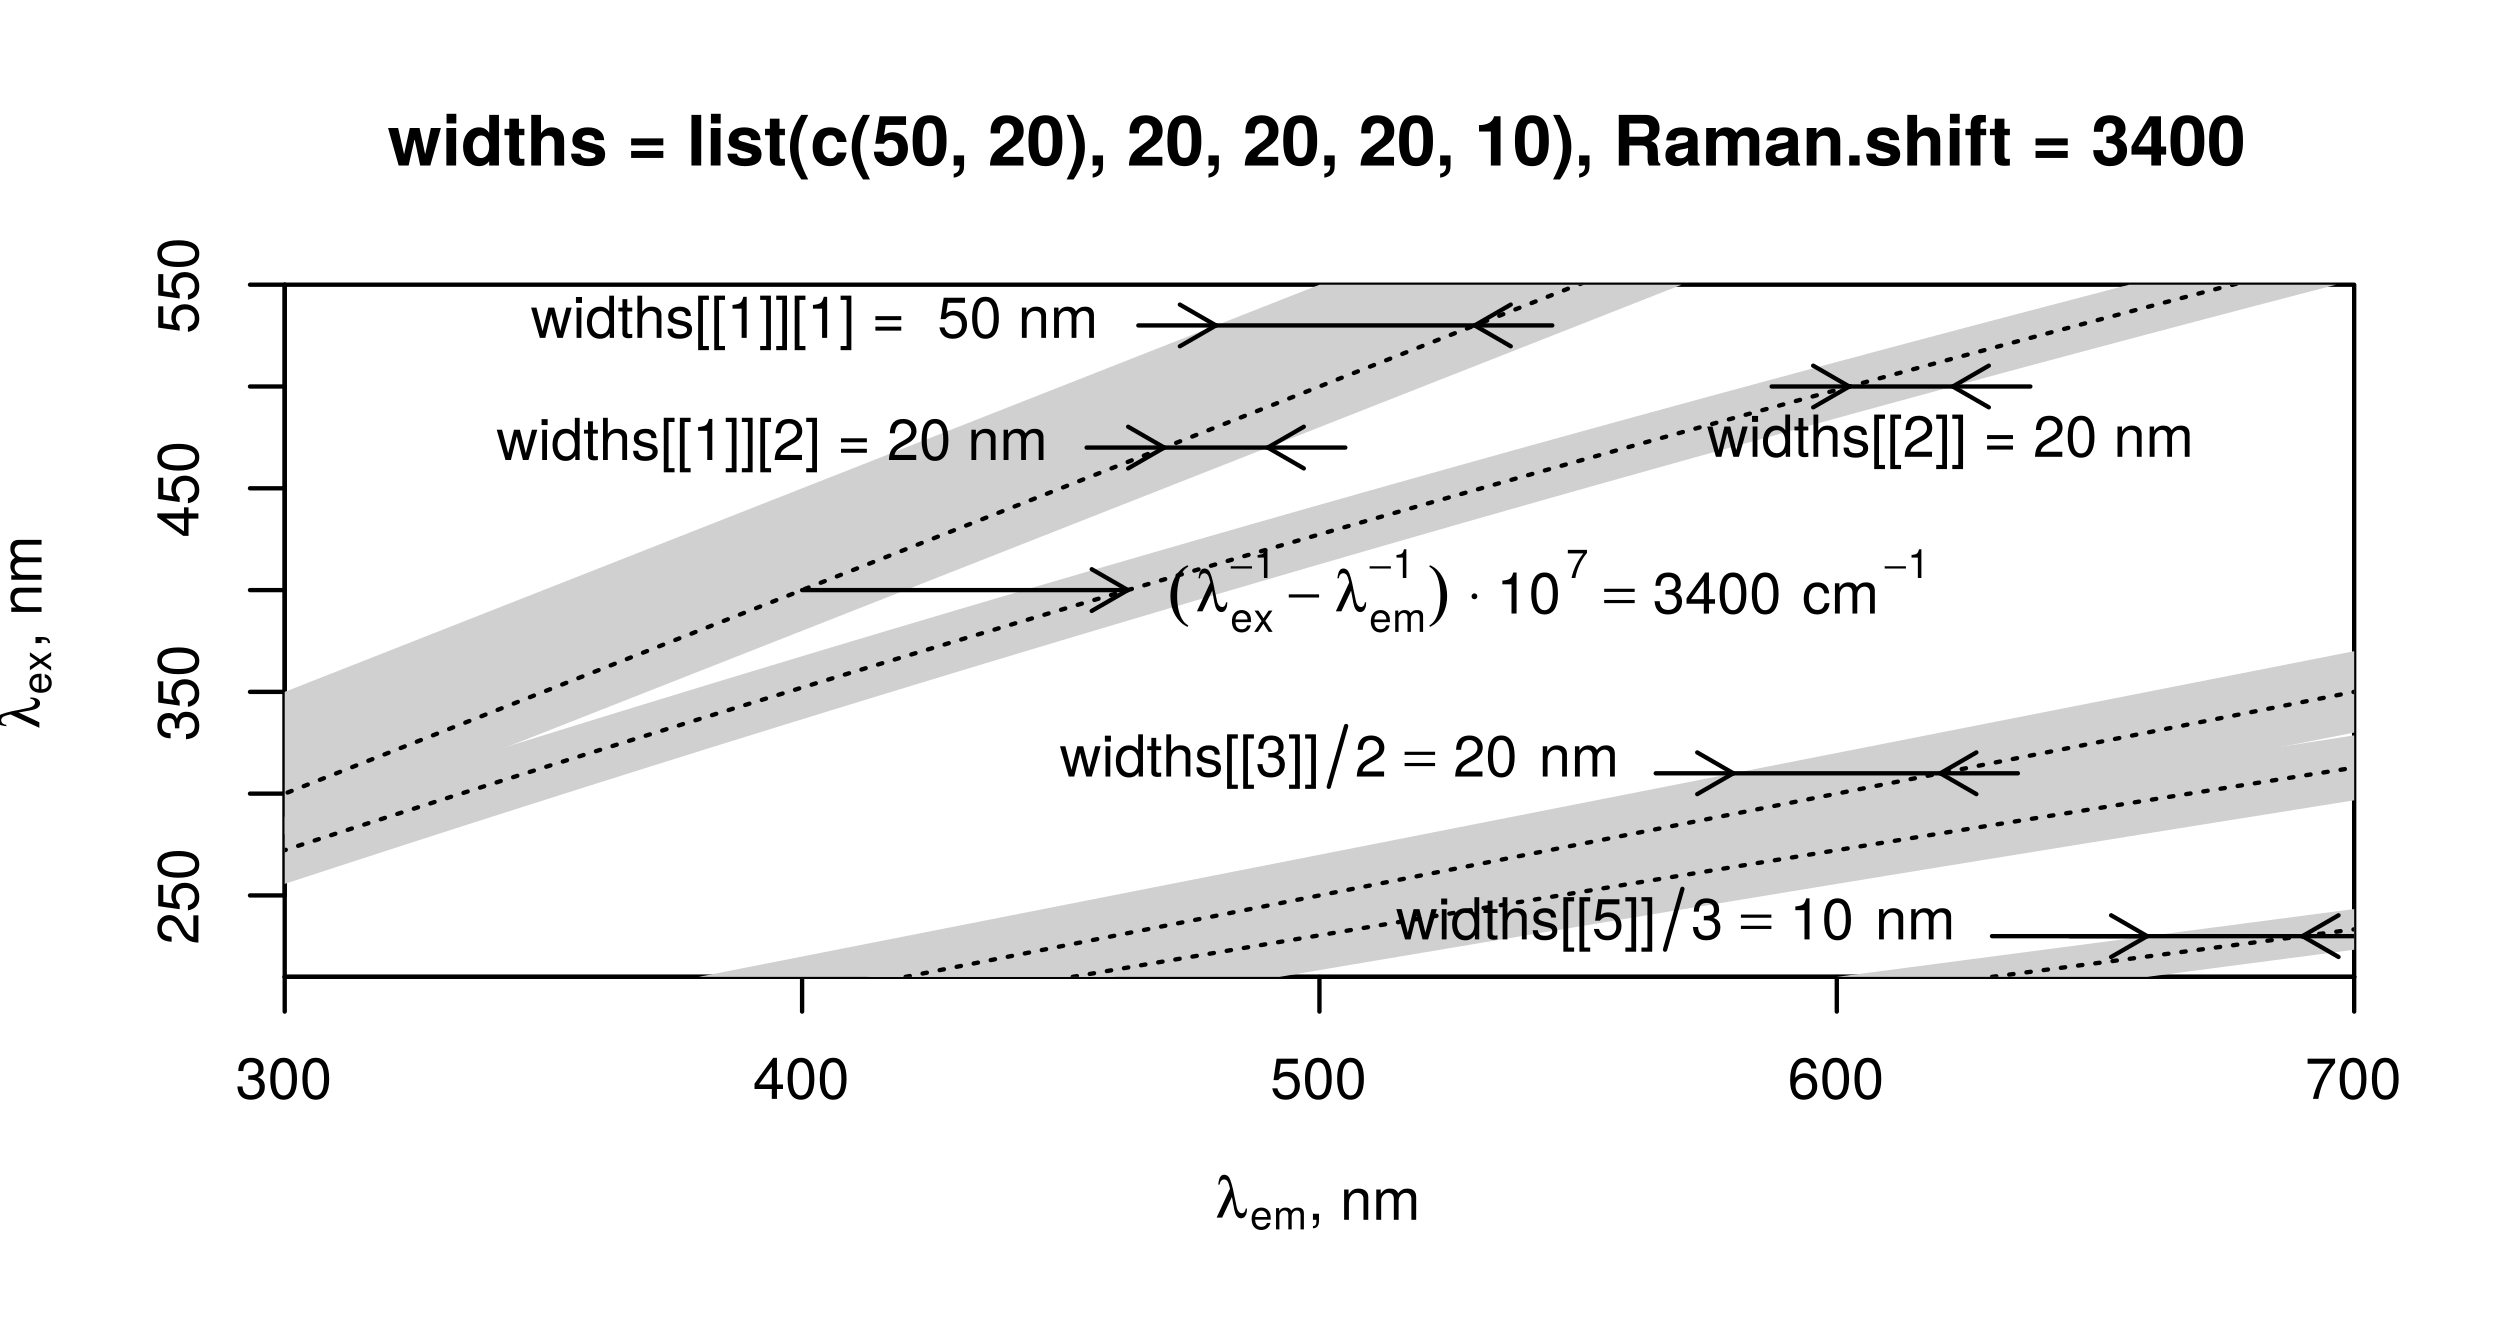 <?xml version="1.0" encoding="UTF-8"?>
<svg xmlns="http://www.w3.org/2000/svg" xmlns:xlink="http://www.w3.org/1999/xlink" width="432pt" height="230pt" viewBox="0 0 432 230" version="1.1">
<defs>
<g>
<symbol overflow="visible" id="glyph0-0">
<path style="stroke:none;" d=""/>
</symbol>
<symbol overflow="visible" id="glyph0-1">
<path style="stroke:none;" d="M 5.062 -2.062 C 5.062 -2.922 4.703 -3.422 3.859 -3.703 C 4.516 -3.969 4.844 -4.438 4.844 -5.141 C 4.844 -6.359 4.047 -7.094 2.688 -7.094 C 1.266 -7.094 0.5 -6.312 0.469 -4.797 L 1.344 -4.797 C 1.375 -5.844 1.797 -6.312 2.703 -6.312 C 3.484 -6.312 3.953 -5.859 3.953 -5.109 C 3.953 -4.344 3.625 -4.047 2.203 -4.047 L 2.203 -3.297 L 2.688 -3.297 C 3.656 -3.297 4.156 -2.844 4.156 -2.047 C 4.156 -1.156 3.609 -0.625 2.688 -0.625 C 1.734 -0.625 1.266 -1.109 1.203 -2.141 L 0.312 -2.141 C 0.438 -0.562 1.203 0.156 2.656 0.156 C 4.125 0.156 5.062 -0.719 5.062 -2.062 Z M 5.062 -2.062 "/>
</symbol>
<symbol overflow="visible" id="glyph0-2">
<path style="stroke:none;" d="M 5.062 -3.406 C 5.062 -5.875 4.297 -7.094 2.75 -7.094 C 1.219 -7.094 0.438 -5.844 0.438 -3.469 C 0.438 -1.078 1.234 0.156 2.75 0.156 C 4.25 0.156 5.062 -1.078 5.062 -3.406 Z M 4.172 -3.484 C 4.172 -1.484 3.703 -0.578 2.734 -0.578 C 1.797 -0.578 1.328 -1.516 1.328 -3.453 C 1.328 -5.406 1.797 -6.312 2.75 -6.312 C 3.703 -6.312 4.172 -5.391 4.172 -3.484 Z M 4.172 -3.484 "/>
</symbol>
<symbol overflow="visible" id="glyph0-3">
<path style="stroke:none;" d="M 5.203 -1.703 L 5.203 -2.484 L 4.156 -2.484 L 4.156 -7.094 L 3.5 -7.094 L 0.281 -2.625 L 0.281 -1.703 L 3.266 -1.703 L 3.266 0 L 4.156 0 L 4.156 -1.703 Z M 3.266 -2.484 L 1.047 -2.484 L 3.266 -5.594 Z M 3.266 -2.484 "/>
</symbol>
<symbol overflow="visible" id="glyph0-4">
<path style="stroke:none;" d="M 5.125 -2.344 C 5.125 -3.75 4.203 -4.672 2.844 -4.672 C 2.344 -4.672 1.938 -4.547 1.531 -4.234 L 1.812 -6.062 L 4.766 -6.062 L 4.766 -6.938 L 1.094 -6.938 L 0.562 -3.234 L 1.375 -3.234 C 1.797 -3.719 2.125 -3.891 2.688 -3.891 C 3.625 -3.891 4.234 -3.281 4.234 -2.234 C 4.234 -1.203 3.641 -0.625 2.688 -0.625 C 1.906 -0.625 1.438 -1.016 1.234 -1.812 L 0.344 -1.812 C 0.641 -0.406 1.438 0.156 2.703 0.156 C 4.125 0.156 5.125 -0.844 5.125 -2.344 Z M 5.125 -2.344 "/>
</symbol>
<symbol overflow="visible" id="glyph0-5">
<path style="stroke:none;" d="M 5.125 -2.203 C 5.125 -3.516 4.234 -4.406 2.953 -4.406 C 2.266 -4.406 1.703 -4.141 1.328 -3.625 C 1.344 -5.344 1.906 -6.312 2.906 -6.312 C 3.531 -6.312 3.953 -5.922 4.094 -5.234 L 4.984 -5.234 C 4.812 -6.406 4.047 -7.094 2.969 -7.094 C 1.312 -7.094 0.438 -5.703 0.438 -3.234 C 0.438 -1.016 1.188 0.156 2.812 0.156 C 4.156 0.156 5.125 -0.812 5.125 -2.203 Z M 4.234 -2.125 C 4.234 -1.234 3.625 -0.625 2.812 -0.625 C 2 -0.625 1.375 -1.266 1.375 -2.188 C 1.375 -3.062 1.984 -3.625 2.844 -3.625 C 3.703 -3.625 4.234 -3.078 4.234 -2.125 Z M 4.234 -2.125 "/>
</symbol>
<symbol overflow="visible" id="glyph0-6">
<path style="stroke:none;" d="M 5.203 -6.203 L 5.203 -6.938 L 0.453 -6.938 L 0.453 -6.062 L 4.297 -6.062 C 2.875 -4.297 1.875 -2.219 1.375 0 L 2.312 0 C 2.703 -2.297 3.703 -4.438 5.203 -6.203 Z M 5.203 -6.203 "/>
</symbol>
<symbol overflow="visible" id="glyph0-7">
<path style="stroke:none;" d="M 1.922 0.156 L 1.922 -1.047 L 0.875 -1.047 L 0.875 0 L 1.469 0 L 1.469 0.188 C 1.469 0.875 1.344 1.062 0.875 1.094 L 0.875 1.469 C 1.562 1.469 1.922 1.016 1.922 0.156 Z M 1.922 0.156 "/>
</symbol>
<symbol overflow="visible" id="glyph0-8">
<path style="stroke:none;" d=""/>
</symbol>
<symbol overflow="visible" id="glyph0-9">
<path style="stroke:none;" d="M 4.875 0 L 4.875 -3.953 C 4.875 -4.828 4.219 -5.391 3.203 -5.391 C 2.438 -5.391 1.938 -5.094 1.469 -4.359 L 1.469 -5.234 L 0.703 -5.234 L 0.703 0 L 1.531 0 L 1.531 -2.891 C 1.531 -3.953 2.109 -4.656 2.953 -4.656 C 3.625 -4.656 4.047 -4.266 4.047 -3.625 L 4.047 0 Z M 4.875 0 "/>
</symbol>
<symbol overflow="visible" id="glyph0-10">
<path style="stroke:none;" d="M 7.594 0 L 7.594 -3.938 C 7.594 -4.875 7.078 -5.391 6.094 -5.391 C 5.406 -5.391 4.984 -5.188 4.484 -4.594 C 4.188 -5.156 3.766 -5.391 3.078 -5.391 C 2.375 -5.391 1.922 -5.125 1.469 -4.5 L 1.469 -5.234 L 0.703 -5.234 L 0.703 0 L 1.547 0 L 1.547 -3.297 C 1.547 -4.047 2.094 -4.656 2.766 -4.656 C 3.391 -4.656 3.734 -4.281 3.734 -3.609 L 3.734 0 L 4.562 0 L 4.562 -3.297 C 4.562 -4.047 5.125 -4.656 5.812 -4.656 C 6.422 -4.656 6.766 -4.266 6.766 -3.609 L 6.766 0 Z M 7.594 0 "/>
</symbol>
<symbol overflow="visible" id="glyph0-11">
<path style="stroke:none;" d="M 3.469 0 L 3.469 -7.094 L 2.891 -7.094 C 2.578 -6 2.375 -5.844 1.016 -5.688 L 1.016 -5.047 L 2.594 -5.047 L 2.594 0 Z M 3.469 0 "/>
</symbol>
<symbol overflow="visible" id="glyph0-12">
<path style="stroke:none;" d="M 4.766 -1.797 L 3.938 -1.797 C 3.797 -0.953 3.359 -0.625 2.656 -0.625 C 1.734 -0.625 1.188 -1.328 1.188 -2.562 C 1.188 -3.875 1.719 -4.625 2.625 -4.625 C 3.328 -4.625 3.766 -4.203 3.875 -3.484 L 4.703 -3.484 C 4.609 -4.766 3.812 -5.391 2.641 -5.391 C 1.234 -5.391 0.312 -4.312 0.312 -2.562 C 0.312 -0.875 1.203 0.156 2.625 0.156 C 3.875 0.156 4.672 -0.594 4.766 -1.797 Z M 4.766 -1.797 "/>
</symbol>
<symbol overflow="visible" id="glyph0-13">
<path style="stroke:none;" d="M 7.078 -5.234 L 6.141 -5.234 L 5.094 -1.156 L 4.062 -5.234 L 3.047 -5.234 L 2.047 -1.156 L 0.984 -5.234 L 0.062 -5.234 L 1.578 0 L 2.516 0 L 3.531 -4.109 L 4.594 0 L 5.547 0 Z M 7.078 -5.234 "/>
</symbol>
<symbol overflow="visible" id="glyph0-14">
<path style="stroke:none;" d="M 1.531 0 L 1.531 -5.234 L 0.703 -5.234 L 0.703 0 Z M 1.641 -6.031 L 1.641 -7.062 L 0.594 -7.062 L 0.594 -6.031 Z M 1.641 -6.031 "/>
</symbol>
<symbol overflow="visible" id="glyph0-15">
<path style="stroke:none;" d="M 4.953 0 L 4.953 -7.297 L 4.125 -7.297 L 4.125 -4.578 C 3.766 -5.109 3.203 -5.391 2.516 -5.391 C 1.156 -5.391 0.266 -4.344 0.266 -2.672 C 0.266 -0.906 1.125 0.156 2.547 0.156 C 3.266 0.156 3.766 -0.125 4.203 -0.766 L 4.203 0 Z M 4.125 -2.594 C 4.125 -1.391 3.547 -0.625 2.656 -0.625 C 1.734 -0.625 1.125 -1.406 1.125 -2.625 C 1.125 -3.844 1.734 -4.609 2.656 -4.609 C 3.547 -4.609 4.125 -3.812 4.125 -2.594 Z M 4.125 -2.594 "/>
</symbol>
<symbol overflow="visible" id="glyph0-16">
<path style="stroke:none;" d="M 2.547 0 L 2.547 -0.703 C 2.438 -0.672 2.297 -0.656 2.141 -0.656 C 1.781 -0.656 1.688 -0.766 1.688 -1.125 L 1.688 -4.562 L 2.547 -4.562 L 2.547 -5.234 L 1.688 -5.234 L 1.688 -6.688 L 0.844 -6.688 L 0.844 -5.234 L 0.141 -5.234 L 0.141 -4.562 L 0.844 -4.562 L 0.844 -0.766 C 0.844 -0.234 1.203 0.062 1.859 0.062 C 2.062 0.062 2.266 0.047 2.547 0 Z M 2.547 0 "/>
</symbol>
<symbol overflow="visible" id="glyph0-17">
<path style="stroke:none;" d="M 4.859 0 L 4.859 -3.953 C 4.859 -4.844 4.234 -5.391 3.203 -5.391 C 2.469 -5.391 2.016 -5.156 1.531 -4.516 L 1.531 -7.297 L 0.703 -7.297 L 0.703 0 L 1.531 0 L 1.531 -2.891 C 1.531 -3.953 2.094 -4.656 2.953 -4.656 C 3.547 -4.656 4.031 -4.312 4.031 -3.625 L 4.031 0 Z M 4.859 0 "/>
</symbol>
<symbol overflow="visible" id="glyph0-18">
<path style="stroke:none;" d="M 4.594 -1.469 C 4.594 -2.25 4.156 -2.641 3.109 -2.891 L 2.312 -3.078 C 1.625 -3.234 1.344 -3.453 1.344 -3.828 C 1.344 -4.312 1.766 -4.625 2.453 -4.625 C 3.125 -4.625 3.484 -4.328 3.5 -3.781 L 4.375 -3.781 C 4.375 -4.812 3.688 -5.391 2.484 -5.391 C 1.266 -5.391 0.469 -4.766 0.469 -3.797 C 0.469 -2.969 0.891 -2.578 2.125 -2.281 L 2.906 -2.094 C 3.484 -1.953 3.719 -1.781 3.719 -1.406 C 3.719 -0.906 3.234 -0.625 2.5 -0.625 C 1.75 -0.625 1.328 -0.797 1.219 -1.594 L 0.344 -1.594 C 0.375 -0.391 1.062 0.156 2.438 0.156 C 3.75 0.156 4.594 -0.453 4.594 -1.469 Z M 4.594 -1.469 "/>
</symbol>
<symbol overflow="visible" id="glyph0-19">
<path style="stroke:none;" d="M 2.5 2.125 L 2.5 1.406 L 1.469 1.406 L 1.469 -6.562 L 2.5 -6.562 L 2.5 -7.297 L 0.641 -7.297 L 0.641 2.125 Z M 2.5 2.125 "/>
</symbol>
<symbol overflow="visible" id="glyph0-20">
<path style="stroke:none;" d="M 2.094 2.125 L 2.094 -7.297 L 0.234 -7.297 L 0.234 -6.562 L 1.266 -6.562 L 1.266 1.406 L 0.234 1.406 L 0.234 2.125 Z M 2.094 2.125 "/>
</symbol>
<symbol overflow="visible" id="glyph0-21">
<path style="stroke:none;" d="M 5.156 -3.062 L 5.156 -3.75 L 0.688 -3.75 L 0.688 -3.062 Z M 5.156 -1.25 L 5.156 -1.938 L 0.688 -1.938 L 0.688 -1.25 Z M 5.156 -1.25 "/>
</symbol>
<symbol overflow="visible" id="glyph0-22">
<path style="stroke:none;" d="M 5.109 -5.016 C 5.109 -6.203 4.188 -7.094 2.844 -7.094 C 1.391 -7.094 0.547 -6.344 0.5 -4.625 L 1.375 -4.625 C 1.453 -5.812 1.938 -6.312 2.812 -6.312 C 3.609 -6.312 4.203 -5.75 4.203 -4.984 C 4.203 -4.438 3.875 -3.953 3.25 -3.594 L 2.328 -3.062 C 0.844 -2.234 0.422 -1.562 0.344 0 L 5.062 0 L 5.062 -0.875 L 1.328 -0.875 C 1.422 -1.453 1.734 -1.812 2.609 -2.328 L 3.609 -2.875 C 4.594 -3.406 5.109 -4.141 5.109 -5.016 Z M 5.109 -5.016 "/>
</symbol>
<symbol overflow="visible" id="glyph1-0">
<path style="stroke:none;" d=""/>
</symbol>
<symbol overflow="visible" id="glyph1-1">
<path style="stroke:none;" d="M -5.016 -5.109 C -6.203 -5.109 -7.094 -4.188 -7.094 -2.844 C -7.094 -1.391 -6.344 -0.547 -4.625 -0.5 L -4.625 -1.375 C -5.812 -1.453 -6.312 -1.938 -6.312 -2.812 C -6.312 -3.609 -5.75 -4.203 -4.984 -4.203 C -4.438 -4.203 -3.953 -3.875 -3.594 -3.25 L -3.062 -2.328 C -2.234 -0.844 -1.562 -0.422 0 -0.344 L 0 -5.062 L -0.875 -5.062 L -0.875 -1.328 C -1.453 -1.422 -1.812 -1.734 -2.328 -2.609 L -2.875 -3.609 C -3.406 -4.594 -4.141 -5.109 -5.016 -5.109 Z M -5.016 -5.109 "/>
</symbol>
<symbol overflow="visible" id="glyph1-2">
<path style="stroke:none;" d="M -2.344 -5.125 C -3.75 -5.125 -4.672 -4.203 -4.672 -2.844 C -4.672 -2.344 -4.547 -1.938 -4.234 -1.531 L -6.062 -1.812 L -6.062 -4.766 L -6.938 -4.766 L -6.938 -1.094 L -3.234 -0.562 L -3.234 -1.375 C -3.719 -1.797 -3.891 -2.125 -3.891 -2.688 C -3.891 -3.625 -3.281 -4.234 -2.234 -4.234 C -1.203 -4.234 -0.625 -3.641 -0.625 -2.688 C -0.625 -1.906 -1.016 -1.438 -1.812 -1.234 L -1.812 -0.344 C -0.406 -0.641 0.156 -1.438 0.156 -2.703 C 0.156 -4.125 -0.844 -5.125 -2.344 -5.125 Z M -2.344 -5.125 "/>
</symbol>
<symbol overflow="visible" id="glyph1-3">
<path style="stroke:none;" d="M -3.406 -5.062 C -5.875 -5.062 -7.094 -4.297 -7.094 -2.75 C -7.094 -1.219 -5.844 -0.438 -3.469 -0.438 C -1.078 -0.438 0.156 -1.234 0.156 -2.75 C 0.156 -4.25 -1.078 -5.062 -3.406 -5.062 Z M -3.484 -4.172 C -1.484 -4.172 -0.578 -3.703 -0.578 -2.734 C -0.578 -1.797 -1.516 -1.328 -3.453 -1.328 C -5.406 -1.328 -6.312 -1.797 -6.312 -2.75 C -6.312 -3.703 -5.391 -4.172 -3.484 -4.172 Z M -3.484 -4.172 "/>
</symbol>
<symbol overflow="visible" id="glyph1-4">
<path style="stroke:none;" d="M -2.062 -5.062 C -2.922 -5.062 -3.422 -4.703 -3.703 -3.859 C -3.969 -4.516 -4.438 -4.844 -5.141 -4.844 C -6.359 -4.844 -7.094 -4.047 -7.094 -2.688 C -7.094 -1.266 -6.312 -0.5 -4.797 -0.469 L -4.797 -1.344 C -5.844 -1.375 -6.312 -1.797 -6.312 -2.703 C -6.312 -3.484 -5.859 -3.953 -5.109 -3.953 C -4.344 -3.953 -4.047 -3.625 -4.047 -2.203 L -3.297 -2.203 L -3.297 -2.688 C -3.297 -3.656 -2.844 -4.156 -2.047 -4.156 C -1.156 -4.156 -0.625 -3.609 -0.625 -2.688 C -0.625 -1.734 -1.109 -1.266 -2.141 -1.203 L -2.141 -0.312 C -0.562 -0.438 0.156 -1.203 0.156 -2.656 C 0.156 -4.125 -0.719 -5.062 -2.062 -5.062 Z M -2.062 -5.062 "/>
</symbol>
<symbol overflow="visible" id="glyph1-5">
<path style="stroke:none;" d="M -1.703 -5.203 L -2.484 -5.203 L -2.484 -4.156 L -7.094 -4.156 L -7.094 -3.5 L -2.625 -0.281 L -1.703 -0.281 L -1.703 -3.266 L 0 -3.266 L 0 -4.156 L -1.703 -4.156 Z M -2.484 -3.266 L -2.484 -1.047 L -5.594 -3.266 Z M -2.484 -3.266 "/>
</symbol>
<symbol overflow="visible" id="glyph1-6">
<path style="stroke:none;" d="M 0.156 -1.922 L -1.047 -1.922 L -1.047 -0.875 L 0 -0.875 L 0 -1.469 L 0.188 -1.469 C 0.875 -1.469 1.062 -1.344 1.094 -0.875 L 1.469 -0.875 C 1.469 -1.562 1.016 -1.922 0.156 -1.922 Z M 0.156 -1.922 "/>
</symbol>
<symbol overflow="visible" id="glyph1-7">
<path style="stroke:none;" d=""/>
</symbol>
<symbol overflow="visible" id="glyph1-8">
<path style="stroke:none;" d="M 0 -4.875 L -3.953 -4.875 C -4.828 -4.875 -5.391 -4.219 -5.391 -3.203 C -5.391 -2.438 -5.094 -1.938 -4.359 -1.469 L -5.234 -1.469 L -5.234 -0.703 L 0 -0.703 L 0 -1.531 L -2.891 -1.531 C -3.953 -1.531 -4.656 -2.109 -4.656 -2.953 C -4.656 -3.625 -4.266 -4.047 -3.625 -4.047 L 0 -4.047 Z M 0 -4.875 "/>
</symbol>
<symbol overflow="visible" id="glyph1-9">
<path style="stroke:none;" d="M 0 -7.594 L -3.938 -7.594 C -4.875 -7.594 -5.391 -7.078 -5.391 -6.094 C -5.391 -5.406 -5.188 -4.984 -4.594 -4.484 C -5.156 -4.188 -5.391 -3.766 -5.391 -3.078 C -5.391 -2.375 -5.125 -1.922 -4.5 -1.469 L -5.234 -1.469 L -5.234 -0.703 L 0 -0.703 L 0 -1.547 L -3.297 -1.547 C -4.047 -1.547 -4.656 -2.094 -4.656 -2.766 C -4.656 -3.391 -4.281 -3.734 -3.609 -3.734 L 0 -3.734 L 0 -4.562 L -3.297 -4.562 C -4.047 -4.562 -4.656 -5.125 -4.656 -5.812 C -4.656 -6.422 -4.266 -6.766 -3.609 -6.766 L 0 -6.766 Z M 0 -7.594 "/>
</symbol>
<symbol overflow="visible" id="glyph2-0">
<path style="stroke:none;" d=""/>
</symbol>
<symbol overflow="visible" id="glyph2-1">
<path style="stroke:none;" d="M 9.188 -6.484 L 7.453 -6.484 L 6.469 -1.938 L 5.5 -6.484 L 3.812 -6.484 L 2.828 -1.938 L 1.797 -6.484 L 0.062 -6.484 L 1.891 0 L 3.609 0 L 4.641 -4.578 L 5.609 0 L 7.359 0 Z M 9.188 -6.484 "/>
</symbol>
<symbol overflow="visible" id="glyph2-2">
<path style="stroke:none;" d="M 2.484 0 L 2.484 -6.484 L 0.797 -6.484 L 0.797 0 Z M 2.516 -7.266 L 2.516 -8.938 L 0.828 -8.938 L 0.828 -7.266 Z M 2.516 -7.266 "/>
</symbol>
<symbol overflow="visible" id="glyph2-3">
<path style="stroke:none;" d="M 6.547 0 L 6.547 -8.75 L 4.859 -8.75 L 4.859 -5.641 C 4.438 -6.281 3.875 -6.594 3.078 -6.594 C 1.531 -6.594 0.344 -5.188 0.344 -3.234 C 0.344 -1.391 1.359 0.109 3.078 0.109 C 3.875 0.109 4.438 -0.188 4.859 -0.75 L 4.859 0 Z M 4.859 -3.203 C 4.859 -2.031 4.281 -1.297 3.438 -1.297 C 2.609 -1.297 2.031 -2.047 2.031 -3.234 C 2.031 -4.422 2.609 -5.188 3.438 -5.188 C 4.297 -5.188 4.859 -4.438 4.859 -3.203 Z M 4.859 -3.203 "/>
</symbol>
<symbol overflow="visible" id="glyph2-4">
<path style="stroke:none;" d="M 3.609 0 L 3.609 -1.172 C 3.438 -1.156 3.344 -1.141 3.234 -1.141 C 2.781 -1.141 2.672 -1.266 2.672 -1.844 L 2.672 -5.234 L 3.609 -5.234 L 3.609 -6.344 L 2.672 -6.344 L 2.672 -8.094 L 1 -8.094 L 1 -6.344 L 0.172 -6.344 L 0.172 -5.234 L 1 -5.234 L 1 -1.391 C 1 -0.375 1.531 0.047 2.641 0.047 C 3.016 0.047 3.312 0.016 3.609 0 Z M 3.609 0 "/>
</symbol>
<symbol overflow="visible" id="glyph2-5">
<path style="stroke:none;" d="M 6.484 0 L 6.484 -4.344 C 6.484 -5.859 5.609 -6.594 4.375 -6.594 C 3.547 -6.594 2.953 -6.25 2.484 -5.547 L 2.484 -8.75 L 0.797 -8.75 L 0.797 0 L 2.484 0 L 2.484 -3.891 C 2.484 -4.625 3.031 -5.156 3.781 -5.156 C 4.375 -5.156 4.812 -4.844 4.812 -3.953 L 4.812 0 Z M 6.484 0 "/>
</symbol>
<symbol overflow="visible" id="glyph2-6">
<path style="stroke:none;" d="M 6.234 -1.922 L 6.234 -2 C 6.234 -2.75 5.812 -3.297 4.969 -3.547 L 2.844 -4.156 C 2.375 -4.297 2.25 -4.406 2.25 -4.672 C 2.25 -5.031 2.641 -5.266 3.234 -5.266 C 4.031 -5.266 4.422 -4.984 4.438 -4.391 L 6.062 -4.391 C 6.031 -5.766 4.984 -6.594 3.234 -6.594 C 1.594 -6.594 0.578 -5.766 0.578 -4.422 C 0.578 -3.641 0.797 -3.203 1.984 -2.828 L 4 -2.203 C 4.422 -2.078 4.562 -1.938 4.562 -1.766 C 4.562 -1.375 4.094 -1.219 3.312 -1.219 C 2.547 -1.219 2.141 -1.359 1.984 -2.047 L 0.344 -2.047 C 0.391 -0.641 1.438 0.109 3.406 0.109 C 5.234 0.109 6.234 -0.609 6.234 -1.922 Z M 6.234 -1.922 "/>
</symbol>
<symbol overflow="visible" id="glyph2-7">
<path style="stroke:none;" d=""/>
</symbol>
<symbol overflow="visible" id="glyph2-8">
<path style="stroke:none;" d="M 6.281 -3.484 L 6.281 -4.688 L 0.719 -4.688 L 0.719 -3.484 Z M 6.281 -1.312 L 6.281 -2.516 L 0.719 -2.516 L 0.719 -1.312 Z M 6.281 -1.312 "/>
</symbol>
<symbol overflow="visible" id="glyph2-9">
<path style="stroke:none;" d="M 2.484 0 L 2.484 -8.75 L 0.797 -8.75 L 0.797 0 Z M 2.484 0 "/>
</symbol>
<symbol overflow="visible" id="glyph2-10">
<path style="stroke:none;" d="M 3.641 2.406 C 2.359 -0.078 1.953 -1.422 1.953 -3.188 C 1.953 -4.938 2.359 -6.297 3.641 -8.75 L 2.438 -8.75 C 1.062 -6.672 0.484 -5.016 0.484 -3.188 C 0.484 -1.328 1.062 0.328 2.438 2.406 Z M 3.641 2.406 "/>
</symbol>
<symbol overflow="visible" id="glyph2-11">
<path style="stroke:none;" d="M 6.266 -2.25 L 4.656 -2.25 C 4.438 -1.578 4.109 -1.25 3.453 -1.25 C 2.609 -1.25 2.094 -1.938 2.094 -3.188 C 2.094 -4.375 2.406 -5.234 3.453 -5.234 C 4.141 -5.234 4.469 -4.906 4.656 -4.062 L 6.266 -4.062 C 6.141 -5.641 5.094 -6.594 3.469 -6.594 C 1.531 -6.594 0.406 -5.406 0.406 -3.188 C 0.406 -1.062 1.531 0.109 3.438 0.109 C 5.016 0.109 6.109 -0.859 6.266 -2.25 Z M 6.266 -2.25 "/>
</symbol>
<symbol overflow="visible" id="glyph2-12">
<path style="stroke:none;" d="M 6.203 -2.891 C 6.203 -4.625 5.125 -5.75 3.547 -5.75 C 2.984 -5.75 2.562 -5.609 2.078 -5.234 L 2.359 -7.016 L 5.875 -7.016 L 5.875 -8.516 L 1.312 -8.516 L 0.562 -3.766 L 2.078 -3.766 C 2.25 -4.188 2.641 -4.422 3.156 -4.422 C 4.016 -4.422 4.531 -3.891 4.531 -2.859 C 4.531 -1.859 4 -1.328 3.156 -1.328 C 2.422 -1.328 1.984 -1.703 1.984 -2.391 L 0.328 -2.391 C 0.328 -0.906 1.469 0.109 3.125 0.109 C 4.953 0.109 6.203 -1.062 6.203 -2.891 Z M 6.203 -2.891 "/>
</symbol>
<symbol overflow="visible" id="glyph2-13">
<path style="stroke:none;" d="M 6.203 -4.234 C 6.203 -6.641 5.766 -8.688 3.281 -8.688 C 0.844 -8.688 0.344 -6.734 0.344 -4.281 C 0.344 -1.906 0.812 0.109 3.281 0.109 C 5 0.109 6.203 -0.875 6.203 -4.234 Z M 4.531 -4.266 C 4.531 -1.891 4.172 -1.328 3.281 -1.328 C 2.422 -1.328 2.031 -1.766 2.031 -4.297 C 2.031 -6.766 2.375 -7.328 3.281 -7.328 C 4.109 -7.328 4.531 -6.906 4.531 -4.266 Z M 4.531 -4.266 "/>
</symbol>
<symbol overflow="visible" id="glyph2-14">
<path style="stroke:none;" d="M 2.562 -0.109 L 2.562 -1.75 L 0.766 -1.75 L 0.766 0 L 1.797 0 L 1.797 0.031 C 1.797 0.859 1.469 1.266 0.766 1.422 L 0.766 2.094 C 1.266 2.031 1.594 1.891 1.922 1.641 C 2.406 1.266 2.562 0.828 2.562 -0.109 Z M 2.562 -0.109 "/>
</symbol>
<symbol overflow="visible" id="glyph2-15">
<path style="stroke:none;" d="M 6.188 -5.984 C 6.188 -7.625 5.047 -8.688 3.266 -8.688 C 1.5 -8.688 0.469 -7.641 0.469 -5.844 C 0.469 -5.766 0.469 -5.672 0.484 -5.547 L 2.094 -5.547 L 2.094 -5.812 C 2.094 -6.766 2.531 -7.312 3.297 -7.312 C 4.047 -7.312 4.5 -6.797 4.5 -5.953 C 4.5 -5.016 4.203 -4.641 2.328 -3.312 C 0.891 -2.328 0.438 -1.578 0.359 0 L 6.141 0 L 6.141 -1.5 L 2.547 -1.5 C 2.766 -1.953 3.031 -2.203 4.266 -3.109 C 5.75 -4.188 6.188 -4.844 6.188 -5.984 Z M 6.188 -5.984 "/>
</symbol>
<symbol overflow="visible" id="glyph2-16">
<path style="stroke:none;" d="M 3.422 -3.172 C 3.422 -5.016 2.844 -6.672 1.469 -8.75 L 0.266 -8.75 C 1.531 -6.281 1.938 -4.938 1.938 -3.172 C 1.938 -1.422 1.531 -0.047 0.266 2.406 L 1.469 2.406 C 2.844 0.328 3.422 -1.328 3.422 -3.172 Z M 3.422 -3.172 "/>
</symbol>
<symbol overflow="visible" id="glyph2-17">
<path style="stroke:none;" d="M 4.531 0 L 4.531 -8.516 L 3.422 -8.516 C 3.156 -7.5 2.281 -6.984 0.812 -6.984 L 0.812 -5.875 L 2.859 -5.875 L 2.859 0 Z M 4.531 0 "/>
</symbol>
<symbol overflow="visible" id="glyph2-18">
<path style="stroke:none;" d="M 8.125 0 L 8.125 -0.328 C 7.844 -0.484 7.734 -0.656 7.734 -1.047 C 7.688 -3.625 7.641 -3.75 6.531 -4.219 C 7.516 -4.609 8 -5.312 8 -6.391 C 8 -7.734 7.203 -8.75 5.656 -8.75 L 0.953 -8.75 L 0.953 0 L 2.766 0 L 2.766 -3.469 L 4.828 -3.469 C 5.609 -3.469 5.938 -3.156 5.938 -2.422 L 5.922 -1.5 C 5.922 -0.688 5.969 -0.422 6.188 0 Z M 6.203 -6.125 C 6.203 -5.359 5.953 -4.969 4.938 -4.969 L 2.766 -4.969 L 2.766 -7.25 L 4.938 -7.25 C 5.922 -7.25 6.203 -6.891 6.203 -6.125 Z M 6.203 -6.125 "/>
</symbol>
<symbol overflow="visible" id="glyph2-19">
<path style="stroke:none;" d="M 6.281 0 L 6.281 -0.203 C 5.984 -0.484 5.906 -0.656 5.906 -1 L 5.906 -4.594 C 5.906 -5.922 5 -6.594 3.25 -6.594 C 1.5 -6.594 0.594 -5.844 0.484 -4.344 L 2.094 -4.344 C 2.188 -5.016 2.453 -5.234 3.281 -5.234 C 3.938 -5.234 4.266 -5.016 4.266 -4.578 C 4.266 -3.906 3.75 -3.969 2.922 -3.828 L 2.25 -3.703 C 0.953 -3.484 0.344 -2.922 0.344 -1.75 C 0.344 -0.484 1.219 0.109 2.297 0.109 C 3.031 0.109 3.688 -0.203 4.266 -0.812 C 4.266 -0.484 4.312 -0.188 4.469 0 Z M 4.266 -2.766 C 4.266 -1.797 3.781 -1.25 2.922 -1.25 C 2.359 -1.25 2.016 -1.469 2.016 -1.938 C 2.016 -2.438 2.281 -2.609 2.969 -2.75 L 3.547 -2.859 C 4 -2.938 4.062 -2.969 4.266 -3.062 Z M 4.266 -2.766 "/>
</symbol>
<symbol overflow="visible" id="glyph2-20">
<path style="stroke:none;" d="M 9.891 0 L 9.891 -4.578 C 9.891 -5.844 9.125 -6.594 7.828 -6.594 C 7.016 -6.594 6.438 -6.297 5.922 -5.625 C 5.609 -6.234 4.969 -6.594 4.156 -6.594 C 3.422 -6.594 2.938 -6.344 2.391 -5.672 L 2.391 -6.484 L 0.719 -6.484 L 0.719 0 L 2.406 0 L 2.406 -3.891 C 2.406 -4.688 2.828 -5.156 3.547 -5.156 C 4.109 -5.156 4.469 -4.844 4.469 -4.312 L 4.469 0 L 6.141 0 L 6.141 -3.891 C 6.141 -4.688 6.578 -5.156 7.297 -5.156 C 7.859 -5.156 8.203 -4.844 8.203 -4.312 L 8.203 0 Z M 9.891 0 "/>
</symbol>
<symbol overflow="visible" id="glyph2-21">
<path style="stroke:none;" d="M 6.547 0 L 6.547 -4.344 C 6.547 -5.766 5.766 -6.594 4.375 -6.594 C 3.5 -6.594 2.922 -6.266 2.438 -5.547 L 2.438 -6.484 L 0.75 -6.484 L 0.75 0 L 2.438 0 L 2.438 -3.891 C 2.438 -4.656 2.969 -5.156 3.797 -5.156 C 4.516 -5.156 4.875 -4.766 4.875 -4 L 4.875 0 Z M 6.547 0 "/>
</symbol>
<symbol overflow="visible" id="glyph2-22">
<path style="stroke:none;" d="M 2.562 0 L 2.562 -1.75 L 0.766 -1.75 L 0.766 0 Z M 2.562 0 "/>
</symbol>
<symbol overflow="visible" id="glyph2-23">
<path style="stroke:none;" d="M 3.75 -5.234 L 3.75 -6.344 L 2.766 -6.344 L 2.766 -6.984 C 2.766 -7.312 2.906 -7.484 3.219 -7.484 C 3.359 -7.484 3.547 -7.469 3.703 -7.453 L 3.703 -8.719 C 3.391 -8.734 2.969 -8.75 2.734 -8.75 C 1.625 -8.75 1.078 -8.219 1.078 -7.125 L 1.078 -6.344 L 0.172 -6.344 L 0.172 -5.234 L 1.078 -5.234 L 1.078 0 L 2.766 0 L 2.766 -5.234 Z M 3.75 -5.234 "/>
</symbol>
<symbol overflow="visible" id="glyph2-24">
<path style="stroke:none;" d="M 6.188 -2.609 C 6.188 -3.609 5.766 -4.172 4.797 -4.641 C 5.594 -5.141 5.922 -5.594 5.922 -6.375 C 5.922 -7.781 4.859 -8.688 3.219 -8.688 C 1.578 -8.688 0.453 -7.828 0.453 -5.969 L 0.453 -5.828 L 2.016 -5.828 C 2.016 -6.891 2.359 -7.328 3.188 -7.328 C 3.859 -7.328 4.234 -6.922 4.234 -6.219 C 4.234 -5.359 3.75 -5.016 2.75 -5.016 L 2.609 -5.016 L 2.609 -3.891 C 3.859 -3.891 4.516 -3.531 4.516 -2.609 C 4.516 -1.875 3.984 -1.328 3.25 -1.328 C 2.453 -1.328 1.984 -1.781 1.984 -2.656 L 0.344 -2.656 C 0.344 -0.953 1.469 0.109 3.219 0.109 C 5.031 0.109 6.188 -0.953 6.188 -2.609 Z M 6.188 -2.609 "/>
</symbol>
<symbol overflow="visible" id="glyph2-25">
<path style="stroke:none;" d="M 6.266 -1.891 L 6.266 -3.281 L 5.375 -3.281 L 5.375 -8.516 L 3.391 -8.516 L 0.281 -3.297 L 0.281 -1.891 L 3.703 -1.891 L 3.703 0 L 5.375 0 L 5.375 -1.891 Z M 3.703 -3.281 L 1.469 -3.281 L 3.703 -6.906 Z M 3.703 -3.281 "/>
</symbol>
<symbol overflow="visible" id="glyph3-0">
<path style="stroke:none;" d=""/>
</symbol>
<symbol overflow="visible" id="glyph3-1">
<path style="stroke:none;" d="M 0.75 -5.703 C 0.812 -6.266 1.109 -6.594 1.562 -6.594 C 1.875 -6.594 2.156 -6.344 2.297 -5.906 C 2.375 -5.703 2.453 -5.375 2.547 -4.984 L 0.234 0 L 1.188 0 L 2.875 -3.578 C 3.203 -1.625 3.359 -0.922 3.547 -0.531 C 3.766 -0.094 4.078 0.125 4.453 0.125 C 4.844 0.125 5.156 -0.109 5.312 -0.547 C 5.438 -0.812 5.469 -1.094 5.484 -1.562 L 5.266 -1.562 C 5.188 -1.047 4.953 -0.75 4.594 -0.75 C 4.297 -0.75 4.047 -0.938 3.875 -1.297 C 3.75 -1.547 3.688 -1.812 3.547 -2.547 L 3.266 -3.844 C 3.266 -3.875 3.25 -3.938 3.234 -4.047 C 3 -5.328 2.641 -6.547 2.406 -6.906 C 2.188 -7.234 1.875 -7.406 1.547 -7.406 C 0.938 -7.406 0.625 -6.875 0.516 -5.703 Z M 0.75 -5.703 "/>
</symbol>
<symbol overflow="visible" id="glyph3-2">
<path style="stroke:none;" d="M 0.109 -2.938 L 0.109 -2.391 L 5.344 -2.391 L 5.344 -2.938 Z M 0.109 -2.938 "/>
</symbol>
<symbol overflow="visible" id="glyph3-3">
<path style="stroke:none;" d="M 1.203 -3.109 C 0.922 -3.109 0.688 -2.875 0.688 -2.594 C 0.688 -2.312 0.906 -2.094 1.188 -2.094 C 1.453 -2.094 1.688 -2.312 1.688 -2.594 C 1.688 -2.875 1.453 -3.109 1.203 -3.109 Z M 1.203 -3.109 "/>
</symbol>
<symbol overflow="visible" id="glyph3-4">
<path style="stroke:none;" d="M 5.375 -3.906 L 0.109 -3.906 L 0.109 -3.359 L 5.375 -3.359 Z M 5.375 -1.969 L 0.109 -1.969 L 0.109 -1.422 L 5.375 -1.422 Z M 5.375 -1.969 "/>
</symbol>
<symbol overflow="visible" id="glyph4-0">
<path style="stroke:none;" d=""/>
</symbol>
<symbol overflow="visible" id="glyph4-1">
<path style="stroke:none;" d="M 3.594 -1.672 C 3.594 -2.203 3.547 -2.531 3.438 -2.812 C 3.203 -3.406 2.641 -3.766 1.953 -3.766 C 0.938 -3.766 0.281 -3.016 0.281 -1.812 C 0.281 -0.609 0.922 0.109 1.953 0.109 C 2.781 0.109 3.359 -0.375 3.516 -1.109 L 2.922 -1.109 C 2.766 -0.625 2.438 -0.438 1.969 -0.438 C 1.359 -0.438 0.906 -0.828 0.891 -1.672 Z M 2.969 -2.188 C 2.969 -2.188 2.969 -2.156 2.969 -2.141 L 0.906 -2.141 C 0.953 -2.797 1.359 -3.234 1.953 -3.234 C 2.531 -3.234 2.969 -2.766 2.969 -2.188 Z M 2.969 -2.188 "/>
</symbol>
<symbol overflow="visible" id="glyph4-2">
<path style="stroke:none;" d="M 5.312 0 L 5.312 -2.75 C 5.312 -3.406 4.953 -3.766 4.266 -3.766 C 3.781 -3.766 3.484 -3.625 3.141 -3.219 C 2.922 -3.609 2.625 -3.766 2.156 -3.766 C 1.672 -3.766 1.344 -3.594 1.031 -3.156 L 1.031 -3.672 L 0.5 -3.672 L 0.5 0 L 1.078 0 L 1.078 -2.297 C 1.078 -2.828 1.469 -3.266 1.938 -3.266 C 2.375 -3.266 2.625 -3 2.625 -2.531 L 2.625 0 L 3.203 0 L 3.203 -2.297 C 3.203 -2.828 3.594 -3.266 4.062 -3.266 C 4.5 -3.266 4.734 -2.984 4.734 -2.531 L 4.734 0 Z M 5.312 0 "/>
</symbol>
<symbol overflow="visible" id="glyph4-3">
<path style="stroke:none;" d="M 3.312 0 L 2.047 -1.891 L 3.281 -3.672 L 2.625 -3.672 L 1.734 -2.344 L 0.859 -3.672 L 0.188 -3.672 L 1.406 -1.875 L 0.125 0 L 0.781 0 L 1.719 -1.406 L 2.625 0 Z M 3.312 0 "/>
</symbol>
<symbol overflow="visible" id="glyph4-4">
<path style="stroke:none;" d="M 2.422 0 L 2.422 -4.969 L 2.016 -4.969 C 1.812 -4.203 1.672 -4.094 0.719 -3.969 L 0.719 -3.531 L 1.812 -3.531 L 1.812 0 Z M 2.422 0 "/>
</symbol>
<symbol overflow="visible" id="glyph4-5">
<path style="stroke:none;" d="M 3.641 -4.344 L 3.641 -4.859 L 0.328 -4.859 L 0.328 -4.25 L 3 -4.25 C 2.016 -3 1.312 -1.547 0.969 0 L 1.625 0 C 1.891 -1.609 2.594 -3.094 3.641 -4.344 Z M 3.641 -4.344 "/>
</symbol>
<symbol overflow="visible" id="glyph5-0">
<path style="stroke:none;" d=""/>
</symbol>
<symbol overflow="visible" id="glyph5-1">
<path style="stroke:none;" d="M -5.703 -0.75 C -6.266 -0.812 -6.594 -1.109 -6.594 -1.562 C -6.594 -1.875 -6.344 -2.156 -5.906 -2.297 C -5.703 -2.375 -5.375 -2.453 -4.984 -2.547 L 0 -0.234 L 0 -1.188 L -3.578 -2.875 C -1.625 -3.203 -0.922 -3.359 -0.531 -3.547 C -0.094 -3.766 0.125 -4.078 0.125 -4.453 C 0.125 -4.844 -0.109 -5.156 -0.547 -5.312 C -0.812 -5.438 -1.094 -5.469 -1.562 -5.484 L -1.562 -5.266 C -1.047 -5.188 -0.75 -4.953 -0.75 -4.594 C -0.75 -4.297 -0.938 -4.047 -1.297 -3.875 C -1.547 -3.75 -1.812 -3.688 -2.547 -3.547 L -3.844 -3.266 C -3.875 -3.266 -3.938 -3.25 -4.047 -3.234 C -5.328 -3 -6.547 -2.641 -6.906 -2.406 C -7.234 -2.188 -7.406 -1.875 -7.406 -1.547 C -7.406 -0.938 -6.875 -0.625 -5.703 -0.516 Z M -5.703 -0.75 "/>
</symbol>
<symbol overflow="visible" id="glyph6-0">
<path style="stroke:none;" d=""/>
</symbol>
<symbol overflow="visible" id="glyph6-1">
<path style="stroke:none;" d="M -1.672 -3.594 C -2.203 -3.594 -2.531 -3.547 -2.812 -3.438 C -3.406 -3.203 -3.766 -2.641 -3.766 -1.953 C -3.766 -0.938 -3.016 -0.281 -1.812 -0.281 C -0.609 -0.281 0.109 -0.922 0.109 -1.953 C 0.109 -2.781 -0.375 -3.359 -1.109 -3.516 L -1.109 -2.922 C -0.625 -2.766 -0.438 -2.438 -0.438 -1.969 C -0.438 -1.359 -0.828 -0.906 -1.672 -0.891 Z M -2.188 -2.969 C -2.188 -2.969 -2.156 -2.969 -2.141 -2.969 L -2.141 -0.906 C -2.797 -0.953 -3.234 -1.359 -3.234 -1.953 C -3.234 -2.531 -2.766 -2.969 -2.188 -2.969 Z M -2.188 -2.969 "/>
</symbol>
<symbol overflow="visible" id="glyph6-2">
<path style="stroke:none;" d="M 0 -3.312 L -1.891 -2.047 L -3.672 -3.281 L -3.672 -2.625 L -2.344 -1.734 L -3.672 -0.859 L -3.672 -0.188 L -1.875 -1.406 L 0 -0.125 L 0 -0.781 L -1.406 -1.719 L 0 -2.625 Z M 0 -3.312 "/>
</symbol>
<symbol overflow="visible" id="glyph7-0">
<path style="stroke:none;" d=""/>
</symbol>
<symbol overflow="visible" id="glyph7-1">
<path style="stroke:none;" d="M 3.75 1.938 C 3.328 1.656 3.125 1.469 2.875 1.141 C 2.203 0.234 1.812 -1.328 1.812 -3.172 C 1.812 -4.859 2.141 -6.359 2.719 -7.266 C 2.984 -7.688 3.219 -7.922 3.75 -8.281 L 3.594 -8.5 C 3.016 -8.203 2.766 -8.031 2.438 -7.719 C 1.312 -6.688 0.656 -5 0.656 -3.172 C 0.656 -1.469 1.219 0.109 2.234 1.156 C 2.609 1.578 2.906 1.781 3.594 2.156 Z M 3.75 1.938 "/>
</symbol>
<symbol overflow="visible" id="glyph7-2">
<path style="stroke:none;" d="M 0.531 2.156 C 1.109 1.844 1.359 1.672 1.688 1.375 C 2.797 0.344 3.469 -1.344 3.469 -3.172 C 3.469 -4.891 2.891 -6.469 1.891 -7.531 C 1.516 -7.922 1.219 -8.156 0.531 -8.5 L 0.375 -8.281 C 0.812 -7.984 1 -7.812 1.25 -7.484 C 1.922 -6.594 2.312 -5.031 2.312 -3.172 C 2.312 -1.484 1.984 0 1.406 0.906 C 1.125 1.344 0.891 1.594 0.375 1.938 Z M 0.531 2.156 "/>
</symbol>
<symbol overflow="visible" id="glyph8-0">
<path style="stroke:none;" d=""/>
</symbol>
<symbol overflow="visible" id="glyph8-1">
<path style="stroke:none;" d="M 0.078 -2.062 L 0.078 -1.672 L 3.75 -1.672 L 3.75 -2.062 Z M 0.078 -2.062 "/>
</symbol>
</g>
<clipPath id="clip1">
  <path d="M 49.199 49.199 L 406.801 49.199 L 406.801 168.801 L 49.199 168.801 Z M 49.199 49.199 "/>
</clipPath>
<clipPath id="clip2">
  <path d="M 120 49.199 L 406.801 49.199 L 406.801 168.801 L 120 168.801 Z M 120 49.199 "/>
</clipPath>
<clipPath id="clip3">
  <path d="M 149 49.199 L 406.801 49.199 L 406.801 168.801 L 149 168.801 Z M 149 49.199 "/>
</clipPath>
<clipPath id="clip4">
  <path d="M 184 49.199 L 406.801 49.199 L 406.801 168.801 L 184 168.801 Z M 184 49.199 "/>
</clipPath>
<clipPath id="clip5">
  <path d="M 156 49.199 L 406.801 49.199 L 406.801 168.801 L 156 168.801 Z M 156 49.199 "/>
</clipPath>
<clipPath id="clip6">
  <path d="M 317 49.199 L 406.801 49.199 L 406.801 168.801 L 317 168.801 Z M 317 49.199 "/>
</clipPath>
<clipPath id="clip7">
  <path d="M 343 49.199 L 406.801 49.199 L 406.801 168.801 L 343 168.801 Z M 343 49.199 "/>
</clipPath>
<clipPath id="clip8">
  <path d="M 397 161 L 406.801 161 L 406.801 163 L 397 163 Z M 397 161 "/>
</clipPath>
</defs>
<g id="surface6">
<rect x="0" y="0" width="432" height="230" style="fill:rgb(100%,100%,100%);fill-opacity:1;stroke:none;"/>
<path style="fill:none;stroke-width:0.75;stroke-linecap:round;stroke-linejoin:round;stroke:rgb(0%,0%,0%);stroke-opacity:1;stroke-miterlimit:10;" d="M 49.199 168.801 L 406.801 168.801 "/>
<path style="fill:none;stroke-width:0.75;stroke-linecap:round;stroke-linejoin:round;stroke:rgb(0%,0%,0%);stroke-opacity:1;stroke-miterlimit:10;" d="M 49.199 168.801 L 49.199 174.801 "/>
<path style="fill:none;stroke-width:0.75;stroke-linecap:round;stroke-linejoin:round;stroke:rgb(0%,0%,0%);stroke-opacity:1;stroke-miterlimit:10;" d="M 138.602 168.801 L 138.602 174.801 "/>
<path style="fill:none;stroke-width:0.75;stroke-linecap:round;stroke-linejoin:round;stroke:rgb(0%,0%,0%);stroke-opacity:1;stroke-miterlimit:10;" d="M 228 168.801 L 228 174.801 "/>
<path style="fill:none;stroke-width:0.75;stroke-linecap:round;stroke-linejoin:round;stroke:rgb(0%,0%,0%);stroke-opacity:1;stroke-miterlimit:10;" d="M 317.398 168.801 L 317.398 174.801 "/>
<path style="fill:none;stroke-width:0.75;stroke-linecap:round;stroke-linejoin:round;stroke:rgb(0%,0%,0%);stroke-opacity:1;stroke-miterlimit:10;" d="M 406.801 168.801 L 406.801 174.801 "/>
<g style="fill:rgb(0%,0%,0%);fill-opacity:1;">
  <use xlink:href="#glyph0-1" x="40.699" y="189.879"/>
  <use xlink:href="#glyph0-2" x="46.259" y="189.879"/>
  <use xlink:href="#glyph0-2" x="51.818" y="189.879"/>
</g>
<g style="fill:rgb(0%,0%,0%);fill-opacity:1;">
  <use xlink:href="#glyph0-3" x="130.102" y="189.879"/>
  <use xlink:href="#glyph0-2" x="135.661" y="189.879"/>
  <use xlink:href="#glyph0-2" x="141.221" y="189.879"/>
</g>
<g style="fill:rgb(0%,0%,0%);fill-opacity:1;">
  <use xlink:href="#glyph0-4" x="219.5" y="189.879"/>
  <use xlink:href="#glyph0-2" x="225.06" y="189.879"/>
  <use xlink:href="#glyph0-2" x="230.619" y="189.879"/>
</g>
<g style="fill:rgb(0%,0%,0%);fill-opacity:1;">
  <use xlink:href="#glyph0-5" x="308.898" y="189.879"/>
  <use xlink:href="#glyph0-2" x="314.458" y="189.879"/>
  <use xlink:href="#glyph0-2" x="320.018" y="189.879"/>
</g>
<g style="fill:rgb(0%,0%,0%);fill-opacity:1;">
  <use xlink:href="#glyph0-6" x="398.301" y="189.879"/>
  <use xlink:href="#glyph0-2" x="403.86" y="189.879"/>
  <use xlink:href="#glyph0-2" x="409.42" y="189.879"/>
</g>
<path style="fill:none;stroke-width:0.75;stroke-linecap:round;stroke-linejoin:round;stroke:rgb(0%,0%,0%);stroke-opacity:1;stroke-miterlimit:10;" d="M 49.199 154.73 L 49.199 49.199 "/>
<path style="fill:none;stroke-width:0.75;stroke-linecap:round;stroke-linejoin:round;stroke:rgb(0%,0%,0%);stroke-opacity:1;stroke-miterlimit:10;" d="M 49.199 154.73 L 43.199 154.73 "/>
<path style="fill:none;stroke-width:0.75;stroke-linecap:round;stroke-linejoin:round;stroke:rgb(0%,0%,0%);stroke-opacity:1;stroke-miterlimit:10;" d="M 49.199 137.141 L 43.199 137.141 "/>
<path style="fill:none;stroke-width:0.75;stroke-linecap:round;stroke-linejoin:round;stroke:rgb(0%,0%,0%);stroke-opacity:1;stroke-miterlimit:10;" d="M 49.199 119.555 L 43.199 119.555 "/>
<path style="fill:none;stroke-width:0.75;stroke-linecap:round;stroke-linejoin:round;stroke:rgb(0%,0%,0%);stroke-opacity:1;stroke-miterlimit:10;" d="M 49.199 101.965 L 43.199 101.965 "/>
<path style="fill:none;stroke-width:0.75;stroke-linecap:round;stroke-linejoin:round;stroke:rgb(0%,0%,0%);stroke-opacity:1;stroke-miterlimit:10;" d="M 49.199 84.375 L 43.199 84.375 "/>
<path style="fill:none;stroke-width:0.75;stroke-linecap:round;stroke-linejoin:round;stroke:rgb(0%,0%,0%);stroke-opacity:1;stroke-miterlimit:10;" d="M 49.199 66.789 L 43.199 66.789 "/>
<path style="fill:none;stroke-width:0.75;stroke-linecap:round;stroke-linejoin:round;stroke:rgb(0%,0%,0%);stroke-opacity:1;stroke-miterlimit:10;" d="M 49.199 49.199 L 43.199 49.199 "/>
<g style="fill:rgb(0%,0%,0%);fill-opacity:1;">
  <use xlink:href="#glyph1-1" x="34.281" y="163.23"/>
  <use xlink:href="#glyph1-2" x="34.281" y="157.671"/>
  <use xlink:href="#glyph1-3" x="34.281" y="152.111"/>
</g>
<g style="fill:rgb(0%,0%,0%);fill-opacity:1;">
  <use xlink:href="#glyph1-4" x="34.281" y="128.055"/>
  <use xlink:href="#glyph1-2" x="34.281" y="122.495"/>
  <use xlink:href="#glyph1-3" x="34.281" y="116.936"/>
</g>
<g style="fill:rgb(0%,0%,0%);fill-opacity:1;">
  <use xlink:href="#glyph1-5" x="34.281" y="92.875"/>
  <use xlink:href="#glyph1-2" x="34.281" y="87.315"/>
  <use xlink:href="#glyph1-3" x="34.281" y="81.756"/>
</g>
<g style="fill:rgb(0%,0%,0%);fill-opacity:1;">
  <use xlink:href="#glyph1-2" x="34.281" y="57.699"/>
  <use xlink:href="#glyph1-2" x="34.281" y="52.14"/>
  <use xlink:href="#glyph1-3" x="34.281" y="46.58"/>
</g>
<path style="fill:none;stroke-width:0.75;stroke-linecap:round;stroke-linejoin:round;stroke:rgb(0%,0%,0%);stroke-opacity:1;stroke-miterlimit:10;" d="M 49.199 168.801 L 406.801 168.801 L 406.801 49.199 L 49.199 49.199 Z M 49.199 168.801 "/>
<g style="fill:rgb(0%,0%,0%);fill-opacity:1;">
  <use xlink:href="#glyph2-1" x="67" y="28.602"/>
  <use xlink:href="#glyph2-2" x="76.336" y="28.602"/>
  <use xlink:href="#glyph2-3" x="79.672" y="28.602"/>
  <use xlink:href="#glyph2-4" x="87.004" y="28.602"/>
  <use xlink:href="#glyph2-5" x="91" y="28.602"/>
  <use xlink:href="#glyph2-6" x="98.332" y="28.602"/>
  <use xlink:href="#glyph2-7" x="105.004" y="28.602"/>
  <use xlink:href="#glyph2-8" x="108.34" y="28.602"/>
  <use xlink:href="#glyph2-7" x="115.348" y="28.602"/>
  <use xlink:href="#glyph2-9" x="118.684" y="28.602"/>
  <use xlink:href="#glyph2-2" x="122.02" y="28.602"/>
  <use xlink:href="#glyph2-6" x="125.355" y="28.602"/>
  <use xlink:href="#glyph2-4" x="132.027" y="28.602"/>
  <use xlink:href="#glyph2-10" x="136.023" y="28.602"/>
  <use xlink:href="#glyph2-11" x="140.02" y="28.602"/>
  <use xlink:href="#glyph2-10" x="146.691" y="28.602"/>
  <use xlink:href="#glyph2-12" x="150.688" y="28.602"/>
  <use xlink:href="#glyph2-13" x="157.359" y="28.602"/>
  <use xlink:href="#glyph2-14" x="164.031" y="28.602"/>
  <use xlink:href="#glyph2-7" x="167.367" y="28.602"/>
  <use xlink:href="#glyph2-15" x="170.703" y="28.602"/>
  <use xlink:href="#glyph2-13" x="177.375" y="28.602"/>
  <use xlink:href="#glyph2-16" x="184.047" y="28.602"/>
  <use xlink:href="#glyph2-14" x="188.043" y="28.602"/>
  <use xlink:href="#glyph2-7" x="191.379" y="28.602"/>
  <use xlink:href="#glyph2-15" x="194.715" y="28.602"/>
  <use xlink:href="#glyph2-13" x="201.387" y="28.602"/>
  <use xlink:href="#glyph2-14" x="208.059" y="28.602"/>
  <use xlink:href="#glyph2-7" x="211.395" y="28.602"/>
  <use xlink:href="#glyph2-15" x="214.73" y="28.602"/>
  <use xlink:href="#glyph2-13" x="221.402" y="28.602"/>
  <use xlink:href="#glyph2-14" x="228.074" y="28.602"/>
  <use xlink:href="#glyph2-7" x="231.41" y="28.602"/>
  <use xlink:href="#glyph2-15" x="234.746" y="28.602"/>
  <use xlink:href="#glyph2-13" x="241.418" y="28.602"/>
  <use xlink:href="#glyph2-14" x="248.09" y="28.602"/>
  <use xlink:href="#glyph2-7" x="251.426" y="28.602"/>
  <use xlink:href="#glyph2-17" x="254.762" y="28.602"/>
  <use xlink:href="#glyph2-13" x="261.434" y="28.602"/>
  <use xlink:href="#glyph2-16" x="268.105" y="28.602"/>
  <use xlink:href="#glyph2-14" x="272.102" y="28.602"/>
  <use xlink:href="#glyph2-7" x="275.438" y="28.602"/>
  <use xlink:href="#glyph2-18" x="278.773" y="28.602"/>
  <use xlink:href="#glyph2-19" x="287.438" y="28.602"/>
  <use xlink:href="#glyph2-20" x="294.109" y="28.602"/>
  <use xlink:href="#glyph2-19" x="304.777" y="28.602"/>
  <use xlink:href="#glyph2-21" x="311.449" y="28.602"/>
  <use xlink:href="#glyph2-22" x="318.781" y="28.602"/>
  <use xlink:href="#glyph2-6" x="322.117" y="28.602"/>
  <use xlink:href="#glyph2-5" x="328.789" y="28.602"/>
  <use xlink:href="#glyph2-2" x="336.121" y="28.602"/>
  <use xlink:href="#glyph2-23" x="339.457" y="28.602"/>
  <use xlink:href="#glyph2-4" x="343.693" y="28.602"/>
  <use xlink:href="#glyph2-7" x="347.689" y="28.602"/>
  <use xlink:href="#glyph2-8" x="351.025" y="28.602"/>
  <use xlink:href="#glyph2-7" x="358.033" y="28.602"/>
  <use xlink:href="#glyph2-24" x="361.369" y="28.602"/>
  <use xlink:href="#glyph2-25" x="368.041" y="28.602"/>
  <use xlink:href="#glyph2-13" x="374.713" y="28.602"/>
  <use xlink:href="#glyph2-13" x="381.385" y="28.602"/>
</g>
<g style="fill:rgb(0%,0%,0%);fill-opacity:1;">
  <use xlink:href="#glyph3-1" x="210" y="210.4"/>
</g>
<g style="fill:rgb(0%,0%,0%);fill-opacity:1;">
  <use xlink:href="#glyph4-1" x="216" y="212.435"/>
</g>
<g style="fill:rgb(0%,0%,0%);fill-opacity:1;">
  <use xlink:href="#glyph4-2" x="220" y="212.435"/>
</g>
<g style="fill:rgb(0%,0%,0%);fill-opacity:1;">
  <use xlink:href="#glyph0-7" x="226" y="210.781"/>
  <use xlink:href="#glyph0-8" x="228.78" y="210.781"/>
  <use xlink:href="#glyph0-9" x="231.561" y="210.781"/>
  <use xlink:href="#glyph0-10" x="237.12" y="210.781"/>
</g>
<g style="fill:rgb(0%,0%,0%);fill-opacity:1;">
  <use xlink:href="#glyph5-1" x="6.799" y="126"/>
</g>
<g style="fill:rgb(0%,0%,0%);fill-opacity:1;">
  <use xlink:href="#glyph6-1" x="8.837" y="120"/>
</g>
<g style="fill:rgb(0%,0%,0%);fill-opacity:1;">
  <use xlink:href="#glyph6-2" x="8.837" y="116"/>
</g>
<g style="fill:rgb(0%,0%,0%);fill-opacity:1;">
  <use xlink:href="#glyph1-6" x="7.18" y="112"/>
  <use xlink:href="#glyph1-7" x="7.18" y="109.22"/>
  <use xlink:href="#glyph1-8" x="7.18" y="106.439"/>
  <use xlink:href="#glyph1-9" x="7.18" y="100.88"/>
</g>
<g clip-path="url(#clip1)" clip-rule="nonzero">
<path style=" stroke:none;fill-rule:nonzero;fill:rgb(81.569%,81.569%,81.569%);fill-opacity:1;" d="M -75.961 168.801 L 362.102 -3.566 L 424.68 -3.566 L -13.379 168.801 Z M -75.961 168.801 "/>
<path style=" stroke:none;fill-rule:nonzero;fill:rgb(81.569%,81.569%,81.569%);fill-opacity:1;" d="M -34.703 168.801 L -33.668 168.449 L -29.512 167.043 L -28.469 166.688 L -27.43 166.336 L -24.301 165.281 L -22.207 164.578 L -21.164 164.227 L -20.113 163.875 L -18.02 163.172 L -12.766 161.414 L -8.547 160.008 L -7.488 159.652 L -6.434 159.301 L -3.258 158.246 L -2.195 157.895 L -1.137 157.543 L 0.988 156.84 L 2.055 156.488 L 3.117 156.137 L 8.449 154.379 L 11.66 153.324 L 12.73 152.969 L 13.805 152.617 L 14.875 152.266 L 17.023 151.562 L 18.102 151.211 L 19.176 150.859 L 23.488 149.453 L 25.652 148.75 L 26.73 148.398 L 27.816 148.047 L 28.898 147.695 L 29.984 147.344 L 31.066 146.992 L 32.152 146.641 L 33.242 146.285 L 34.328 145.934 L 35.418 145.582 L 36.504 145.23 L 37.594 144.879 L 38.688 144.527 L 39.777 144.176 L 44.152 142.77 L 45.25 142.418 L 46.344 142.066 L 48.539 141.363 L 49.641 141.012 L 50.738 140.66 L 54.043 139.605 L 55.148 139.25 L 56.25 138.898 L 59.566 137.844 L 65.113 136.086 L 66.227 135.734 L 67.336 135.383 L 68.449 135.031 L 69.566 134.68 L 70.68 134.328 L 71.797 133.977 L 72.91 133.625 L 74.031 133.273 L 75.148 132.922 L 76.266 132.566 L 79.629 131.512 L 80.754 131.16 L 81.875 130.809 L 85.25 129.754 L 87.508 129.051 L 88.633 128.699 L 89.766 128.348 L 90.895 127.996 L 92.027 127.645 L 93.156 127.293 L 94.289 126.941 L 95.426 126.59 L 96.559 126.238 L 97.695 125.883 L 101.105 124.828 L 105.668 123.422 L 106.812 123.07 L 107.953 122.719 L 110.242 122.016 L 111.391 121.664 L 112.535 121.312 L 114.832 120.609 L 115.984 120.258 L 117.133 119.906 L 119.438 119.203 L 120.59 118.848 L 121.742 118.496 L 125.211 117.441 L 126.371 117.09 L 127.527 116.738 L 131.008 115.684 L 132.172 115.332 L 133.332 114.98 L 134.496 114.629 L 135.664 114.277 L 136.828 113.926 L 141.5 112.52 L 142.672 112.164 L 143.84 111.812 L 145.016 111.461 L 147.359 110.758 L 150.887 109.703 L 152.066 109.352 L 153.242 109 L 154.422 108.648 L 155.605 108.297 L 156.785 107.945 L 157.969 107.594 L 159.148 107.242 L 160.336 106.891 L 161.52 106.539 L 162.707 106.188 L 163.891 105.836 L 165.078 105.48 L 166.27 105.129 L 167.457 104.777 L 171.031 103.723 L 177.008 101.965 L 180.605 100.91 L 181.809 100.559 L 183.008 100.207 L 185.414 99.504 L 186.621 99.152 L 187.824 98.797 L 190.238 98.094 L 191.449 97.742 L 192.656 97.391 L 195.078 96.688 L 196.293 96.336 L 197.504 95.984 L 199.934 95.281 L 201.152 94.93 L 202.367 94.578 L 206.023 93.523 L 210.914 92.117 L 212.141 91.762 L 215.82 90.707 L 220.742 89.301 L 221.977 88.949 L 223.207 88.598 L 224.441 88.246 L 225.68 87.895 L 226.914 87.543 L 229.391 86.84 L 230.633 86.488 L 231.871 86.137 L 234.355 85.434 L 235.602 85.078 L 236.844 84.727 L 239.336 84.023 L 240.586 83.672 L 241.832 83.32 L 244.332 82.617 L 250.602 80.859 L 254.375 79.805 L 255.637 79.453 L 256.895 79.102 L 258.156 78.75 L 259.422 78.395 L 260.684 78.043 L 264.48 76.988 L 269.559 75.582 L 273.379 74.527 L 274.656 74.176 L 275.93 73.824 L 278.484 73.121 L 283.609 71.715 L 284.895 71.359 L 288.75 70.305 L 293.906 68.898 L 297.785 67.844 L 302.973 66.438 L 304.273 66.086 L 305.57 65.734 L 306.875 65.383 L 308.176 65.031 L 309.48 64.676 L 312.09 63.973 L 313.398 63.621 L 314.703 63.27 L 316.016 62.918 L 317.324 62.566 L 318.637 62.215 L 319.945 61.863 L 321.262 61.512 L 322.574 61.16 L 326.523 60.105 L 331.805 58.699 L 333.129 58.348 L 334.453 57.992 L 335.777 57.641 L 341.09 56.234 L 345.086 55.18 L 346.422 54.828 L 347.754 54.477 L 349.09 54.125 L 350.43 53.773 L 351.766 53.422 L 353.105 53.07 L 354.449 52.719 L 355.789 52.367 L 359.82 51.312 L 361.168 50.957 L 363.863 50.254 L 369.27 48.848 L 373.336 47.793 L 378.773 46.387 L 382.863 45.332 L 385.598 44.629 L 386.965 44.273 L 388.332 43.922 L 391.074 43.219 L 392.449 42.867 L 393.82 42.516 L 395.195 42.164 L 396.574 41.812 L 397.949 41.461 L 400.707 40.758 L 402.09 40.406 L 403.469 40.055 L 404.852 39.703 L 406.238 39.352 L 407.621 39 L 409.008 38.648 L 410.398 38.297 L 411.785 37.945 L 413.176 37.59 L 414.566 37.238 L 415.961 36.887 L 417.352 36.535 L 418.75 36.184 L 420.145 35.832 L 425.738 34.426 L 427.141 34.074 L 428.547 33.723 L 429.949 33.371 L 434.168 32.316 L 436.988 31.613 L 438.402 31.262 L 439.812 30.91 L 441.227 30.555 L 442.645 30.203 L 444.059 29.852 L 446.895 29.148 L 452.582 27.742 L 455.434 27.039 L 456.863 26.688 L 458.289 26.336 L 459.719 25.984 L 461.152 25.633 L 462.582 25.281 L 464.016 24.93 L 465.453 24.578 L 466.887 24.227 L 468.324 23.871 L 469.762 23.52 L 474.086 22.465 L 475.531 22.113 L 476.973 21.762 L 478.422 21.41 L 479.867 21.059 L 484.215 20.004 L 487.121 19.301 L 488.578 18.949 L 490.031 18.598 L 491.488 18.246 L 494.41 17.543 L 495.871 17.188 L 497.332 16.836 L 501.727 15.781 L 506.133 14.727 L 512.023 13.32 L 513.5 12.969 L 514.98 12.617 L 516.457 12.266 L 517.938 11.914 L 519.422 11.562 L 520.902 11.211 L 523.871 10.508 L 525.359 10.152 L 528.336 9.449 L 532.812 8.395 L 537.301 7.34 L 541.801 6.285 L 546.312 5.23 L 550.836 4.176 L 552.348 3.824 L 553.859 3.469 L 555.371 3.117 L 559.918 2.062 L 562.957 1.359 L 569.051 -0.047 L 572.105 -0.75 L 578.23 -2.156 L 579.766 -2.508 L 581.305 -2.859 L 582.84 -3.215 L 584.379 -3.566 L 620.141 -3.566 L 618.602 -3.215 L 617.062 -2.859 L 612.457 -1.805 L 609.395 -1.102 L 603.285 0.305 L 600.238 1.008 L 595.68 2.062 L 589.617 3.469 L 588.105 3.824 L 586.598 4.176 L 585.086 4.527 L 583.578 4.879 L 582.074 5.23 L 580.566 5.582 L 579.062 5.934 L 577.562 6.285 L 576.059 6.637 L 574.559 6.988 L 573.062 7.34 L 571.562 7.691 L 570.066 8.043 L 568.574 8.395 L 567.078 8.746 L 565.59 9.098 L 564.098 9.449 L 561.121 10.152 L 559.633 10.508 L 555.18 11.562 L 550.738 12.617 L 546.309 13.672 L 541.891 14.727 L 538.953 15.43 L 537.488 15.781 L 536.02 16.133 L 533.09 16.836 L 531.629 17.188 L 530.168 17.543 L 528.707 17.895 L 524.336 18.949 L 519.977 20.004 L 518.527 20.355 L 517.074 20.707 L 515.629 21.059 L 514.18 21.41 L 511.289 22.113 L 509.848 22.465 L 508.402 22.816 L 506.961 23.168 L 504.086 23.871 L 502.648 24.227 L 501.211 24.578 L 496.91 25.633 L 492.621 26.688 L 486.918 28.094 L 484.074 28.797 L 478.402 30.203 L 476.988 30.555 L 475.574 30.91 L 474.16 31.262 L 469.93 32.316 L 468.523 32.668 L 467.113 33.02 L 465.711 33.371 L 464.305 33.723 L 460.098 34.777 L 457.301 35.48 L 455.906 35.832 L 454.508 36.184 L 451.719 36.887 L 448.938 37.59 L 447.547 37.945 L 446.156 38.297 L 441.996 39.352 L 437.848 40.406 L 432.332 41.812 L 428.207 42.867 L 422.723 44.273 L 421.355 44.629 L 419.988 44.98 L 418.625 45.332 L 417.258 45.684 L 415.895 46.035 L 414.535 46.387 L 413.172 46.738 L 410.453 47.441 L 409.098 47.793 L 407.738 48.145 L 406.383 48.496 L 405.031 48.848 L 403.676 49.199 L 400.973 49.902 L 396.93 50.957 L 395.582 51.312 L 390.207 52.719 L 386.188 53.773 L 382.18 54.828 L 380.848 55.18 L 379.512 55.531 L 378.18 55.883 L 376.852 56.234 L 375.52 56.586 L 372.863 57.289 L 370.215 57.992 L 368.891 58.348 L 366.242 59.051 L 363.602 59.754 L 362.285 60.105 L 360.965 60.457 L 359.648 60.809 L 358.336 61.16 L 357.02 61.512 L 353.082 62.566 L 349.156 63.621 L 347.852 63.973 L 346.543 64.324 L 345.238 64.676 L 343.938 65.031 L 342.633 65.383 L 340.031 66.086 L 338.734 66.438 L 337.434 66.789 L 334.84 67.492 L 333.547 67.844 L 332.25 68.195 L 330.957 68.547 L 329.668 68.898 L 328.375 69.25 L 325.797 69.953 L 324.512 70.305 L 323.223 70.656 L 320.652 71.359 L 319.371 71.715 L 318.086 72.066 L 316.805 72.418 L 315.527 72.77 L 314.246 73.121 L 310.414 74.176 L 309.141 74.527 L 307.863 74.879 L 306.594 75.23 L 305.32 75.582 L 304.051 75.934 L 302.777 76.285 L 301.512 76.637 L 300.242 76.988 L 295.18 78.395 L 293.918 78.75 L 291.395 79.453 L 290.137 79.805 L 288.875 80.156 L 287.617 80.508 L 286.363 80.859 L 285.105 81.211 L 281.344 82.266 L 276.344 83.672 L 271.359 85.078 L 270.117 85.434 L 266.391 86.488 L 261.438 87.895 L 256.5 89.301 L 252.809 90.355 L 251.582 90.707 L 250.352 91.059 L 247.898 91.762 L 246.676 92.117 L 245.453 92.469 L 244.227 92.82 L 243.008 93.172 L 241.785 93.523 L 236.91 94.93 L 232.051 96.336 L 227.207 97.742 L 223.586 98.797 L 222.379 99.152 L 217.566 100.559 L 216.367 100.91 L 215.164 101.262 L 213.969 101.613 L 211.57 102.316 L 207.984 103.371 L 202.027 105.129 L 200.84 105.48 L 199.652 105.836 L 198.465 106.188 L 197.281 106.539 L 196.094 106.891 L 193.727 107.594 L 192.547 107.945 L 191.363 108.297 L 187.824 109.352 L 181.945 111.109 L 178.43 112.164 L 177.262 112.52 L 176.09 112.871 L 173.754 113.574 L 172.59 113.926 L 171.422 114.277 L 167.93 115.332 L 165.609 116.035 L 164.445 116.387 L 163.289 116.738 L 162.129 117.09 L 157.504 118.496 L 156.352 118.848 L 155.195 119.203 L 154.043 119.555 L 152.895 119.906 L 151.742 120.258 L 147.148 121.664 L 142.57 123.07 L 141.43 123.422 L 140.285 123.773 L 138.004 124.477 L 135.73 125.18 L 134.59 125.531 L 133.453 125.883 L 132.32 126.238 L 131.184 126.59 L 127.785 127.645 L 126.656 127.996 L 125.523 128.348 L 122.137 129.402 L 116.512 131.16 L 112.027 132.566 L 110.906 132.922 L 107.555 133.977 L 106.441 134.328 L 105.324 134.68 L 101.984 135.734 L 100.875 136.086 L 99.762 136.438 L 96.434 137.492 L 90.906 139.25 L 89.805 139.605 L 85.398 141.012 L 81.008 142.418 L 79.914 142.77 L 78.816 143.121 L 76.629 143.824 L 75.539 144.176 L 74.445 144.527 L 71.176 145.582 L 70.09 145.934 L 69 146.285 L 67.914 146.641 L 65.742 147.344 L 64.66 147.695 L 63.574 148.047 L 60.328 149.102 L 59.25 149.453 L 58.168 149.805 L 56.012 150.508 L 54.938 150.859 L 53.859 151.211 L 49.562 152.617 L 48.492 152.969 L 47.418 153.324 L 46.348 153.676 L 45.281 154.027 L 43.141 154.73 L 39.941 155.785 L 38.879 156.137 L 37.812 156.488 L 33.562 157.895 L 28.27 159.652 L 27.215 160.008 L 26.16 160.359 L 25.102 160.711 L 24.051 161.062 L 22.996 161.414 L 21.945 161.766 L 20.891 162.117 L 18.789 162.82 L 17.742 163.172 L 16.691 163.523 L 12.504 164.93 L 7.289 166.688 L 6.25 167.043 L 5.207 167.395 L 3.129 168.098 L 2.094 168.449 L 1.055 168.801 Z M -34.703 168.801 "/>
<path style="fill:none;stroke-width:0.75;stroke-linecap:round;stroke-linejoin:round;stroke:rgb(0%,0%,0%);stroke-opacity:1;stroke-dasharray:0.75,2.25;stroke-miterlimit:10;" d="M -16.824 168.801 L -15.789 168.449 L -11.633 167.043 L -10.59 166.688 L -9.547 166.336 L -8.508 165.984 L -7.465 165.633 L -6.418 165.281 L -5.375 164.93 L -0.141 163.172 L 4.062 161.766 L 5.117 161.414 L 6.168 161.062 L 9.332 160.008 L 10.391 159.652 L 11.449 159.301 L 12.504 158.949 L 13.562 158.598 L 14.625 158.246 L 15.684 157.895 L 20.996 156.137 L 25.262 154.73 L 26.332 154.379 L 27.398 154.027 L 29.539 153.324 L 30.609 152.969 L 37.055 150.859 L 40.289 149.805 L 41.371 149.453 L 42.449 149.102 L 46.777 147.695 L 50.035 146.641 L 51.121 146.285 L 52.207 145.934 L 57.656 144.176 L 62.031 142.77 L 64.227 142.066 L 65.32 141.715 L 66.422 141.363 L 67.52 141.012 L 68.621 140.66 L 69.719 140.309 L 70.82 139.957 L 71.926 139.605 L 73.027 139.25 L 74.133 138.898 L 75.234 138.547 L 76.34 138.195 L 77.449 137.844 L 78.555 137.492 L 82.992 136.086 L 88.559 134.328 L 93.027 132.922 L 94.148 132.566 L 95.266 132.215 L 96.387 131.863 L 97.512 131.512 L 98.633 131.16 L 99.758 130.809 L 100.879 130.457 L 102.004 130.105 L 103.133 129.754 L 104.258 129.402 L 108.773 127.996 L 114.438 126.238 L 115.574 125.883 L 117.848 125.18 L 118.988 124.828 L 120.125 124.477 L 123.547 123.422 L 125.836 122.719 L 126.977 122.367 L 128.125 122.016 L 129.27 121.664 L 130.418 121.312 L 131.562 120.961 L 132.715 120.609 L 135.012 119.906 L 137.316 119.203 L 138.469 118.848 L 139.625 118.496 L 140.777 118.145 L 143.09 117.441 L 144.25 117.09 L 145.406 116.738 L 148.887 115.684 L 154.707 113.926 L 159.379 112.52 L 160.551 112.164 L 164.066 111.109 L 165.242 110.758 L 166.414 110.406 L 167.59 110.055 L 168.77 109.703 L 169.945 109.352 L 174.664 107.945 L 179.398 106.539 L 181.773 105.836 L 182.961 105.48 L 184.148 105.129 L 185.34 104.777 L 186.527 104.426 L 187.719 104.074 L 188.914 103.723 L 190.105 103.371 L 193.691 102.316 L 194.891 101.965 L 196.086 101.613 L 198.484 100.91 L 199.688 100.559 L 200.887 100.207 L 202.09 99.855 L 203.297 99.504 L 204.5 99.152 L 205.707 98.797 L 209.328 97.742 L 214.172 96.336 L 215.387 95.984 L 216.598 95.633 L 217.816 95.281 L 220.246 94.578 L 222.684 93.875 L 223.906 93.523 L 225.125 93.172 L 227.57 92.469 L 228.797 92.117 L 230.02 91.762 L 233.699 90.707 L 238.621 89.301 L 243.559 87.895 L 244.797 87.543 L 246.031 87.191 L 247.273 86.84 L 248.512 86.488 L 249.754 86.137 L 250.992 85.785 L 252.238 85.434 L 253.48 85.078 L 254.727 84.727 L 255.969 84.375 L 257.219 84.023 L 258.465 83.672 L 263.465 82.266 L 268.48 80.859 L 272.254 79.805 L 276.039 78.75 L 277.301 78.395 L 278.566 78.043 L 279.828 77.691 L 281.094 77.34 L 282.363 76.988 L 283.629 76.637 L 286.168 75.934 L 287.441 75.582 L 288.711 75.23 L 291.258 74.527 L 297.645 72.77 L 301.488 71.715 L 302.773 71.359 L 306.629 70.305 L 311.785 68.898 L 315.664 67.844 L 320.852 66.438 L 326.055 65.031 L 327.359 64.676 L 329.969 63.973 L 335.203 62.566 L 340.453 61.16 L 343.086 60.457 L 344.406 60.105 L 345.723 59.754 L 348.363 59.051 L 349.688 58.699 L 351.008 58.348 L 352.332 57.992 L 353.656 57.641 L 358.969 56.234 L 362.965 55.18 L 368.309 53.773 L 373.668 52.367 L 376.355 51.664 L 377.703 51.312 L 379.047 50.957 L 380.395 50.605 L 381.746 50.254 L 383.094 49.902 L 387.148 48.848 L 391.215 47.793 L 396.652 46.387 L 400.742 45.332 L 403.477 44.629 L 404.844 44.273 L 406.215 43.922 L 407.582 43.57 L 408.957 43.219 L 410.328 42.867 L 415.828 41.461 L 418.586 40.758 L 424.117 39.352 L 428.277 38.297 L 429.668 37.945 L 431.055 37.59 L 432.449 37.238 L 433.84 36.887 L 438.023 35.832 L 442.219 34.777 L 447.828 33.371 L 450.641 32.668 L 456.281 31.262 L 457.695 30.91 L 459.109 30.555 L 461.938 29.852 L 463.355 29.5 L 464.777 29.148 L 466.195 28.797 L 469.039 28.094 L 470.465 27.742 L 471.887 27.391 L 473.312 27.039 L 479.031 25.633 L 484.766 24.227 L 486.203 23.871 L 487.645 23.52 L 489.082 23.168 L 491.965 22.465 L 497.746 21.059 L 500.645 20.355 L 502.098 20.004 L 503.547 19.652 L 505.004 19.301 L 506.457 18.949 L 510.828 17.895 L 512.289 17.543 L 513.75 17.188 L 515.211 16.836 L 519.605 15.781 L 524.012 14.727 L 528.43 13.672 L 532.859 12.617 L 537.301 11.562 L 538.785 11.211 L 540.266 10.859 L 541.754 10.508 L 543.238 10.152 L 544.727 9.801 L 546.219 9.449 L 547.707 9.098 L 549.199 8.746 L 550.695 8.395 L 552.188 8.043 L 555.18 7.34 L 559.68 6.285 L 564.191 5.23 L 568.715 4.176 L 570.227 3.824 L 571.738 3.469 L 573.254 3.117 L 574.766 2.766 L 576.281 2.414 L 577.801 2.062 L 579.316 1.711 L 580.84 1.359 L 582.359 1.008 L 586.93 -0.047 L 589.984 -0.75 L 594.578 -1.805 L 599.184 -2.859 L 600.723 -3.215 L 602.262 -3.566 "/>
<path style="fill:none;stroke-width:0.75;stroke-linecap:round;stroke-linejoin:round;stroke:rgb(0%,0%,0%);stroke-opacity:1;stroke-dasharray:0.75,2.25;stroke-miterlimit:10;" d="M -31.262 168.801 L 406.801 -3.566 "/>
</g>
<g clip-path="url(#clip2)" clip-rule="nonzero">
<path style=" stroke:none;fill-rule:nonzero;fill:rgb(81.569%,81.569%,81.569%);fill-opacity:1;" d="M 120.719 168.801 L 996.84 -3.566 L 1068.359 -3.566 L 192.238 168.801 Z M 120.719 168.801 "/>
</g>
<g clip-path="url(#clip3)" clip-rule="nonzero">
<path style=" stroke:none;fill-rule:nonzero;fill:rgb(81.569%,81.569%,81.569%);fill-opacity:1;" d="M 149.59 168.801 L 151.664 168.449 L 153.742 168.098 L 155.816 167.746 L 157.898 167.395 L 159.977 167.043 L 162.059 166.688 L 164.145 166.336 L 166.227 165.984 L 168.312 165.633 L 174.582 164.578 L 178.77 163.875 L 180.867 163.523 L 182.961 163.172 L 185.062 162.82 L 187.16 162.469 L 189.266 162.117 L 191.367 161.766 L 195.578 161.062 L 201.906 160.008 L 204.02 159.652 L 206.137 159.301 L 208.25 158.949 L 210.367 158.598 L 216.73 157.543 L 223.105 156.488 L 227.363 155.785 L 231.629 155.082 L 238.039 154.027 L 242.32 153.324 L 244.461 152.969 L 246.605 152.617 L 255.199 151.211 L 257.352 150.859 L 263.82 149.805 L 270.301 148.75 L 274.629 148.047 L 278.965 147.344 L 283.309 146.641 L 285.48 146.285 L 289.832 145.582 L 296.371 144.527 L 298.555 144.176 L 300.742 143.824 L 302.926 143.473 L 305.113 143.121 L 309.496 142.418 L 311.691 142.066 L 313.883 141.715 L 316.082 141.363 L 318.277 141.012 L 320.48 140.66 L 322.68 140.309 L 327.086 139.605 L 329.293 139.25 L 331.504 138.898 L 333.711 138.547 L 335.922 138.195 L 342.566 137.141 L 347.004 136.438 L 351.449 135.734 L 358.129 134.68 L 362.59 133.977 L 367.059 133.273 L 369.297 132.922 L 371.535 132.566 L 373.773 132.215 L 378.258 131.512 L 382.75 130.809 L 387.25 130.105 L 394.012 129.051 L 398.527 128.348 L 403.051 127.645 L 409.848 126.59 L 412.117 126.238 L 414.391 125.883 L 418.938 125.18 L 425.77 124.125 L 428.055 123.773 L 430.336 123.422 L 434.906 122.719 L 437.195 122.367 L 439.488 122.016 L 441.777 121.664 L 444.074 121.312 L 446.367 120.961 L 448.668 120.609 L 450.965 120.258 L 453.266 119.906 L 457.875 119.203 L 460.18 118.848 L 464.797 118.145 L 469.422 117.441 L 474.055 116.738 L 481.016 115.684 L 483.34 115.332 L 490.324 114.277 L 494.988 113.574 L 499.66 112.871 L 502 112.52 L 504.34 112.164 L 509.027 111.461 L 516.07 110.406 L 518.422 110.055 L 525.488 109 L 530.207 108.297 L 534.934 107.594 L 539.668 106.891 L 544.41 106.188 L 546.785 105.836 L 549.16 105.48 L 556.297 104.426 L 558.68 104.074 L 565.84 103.02 L 568.23 102.668 L 575.414 101.613 L 580.211 100.91 L 585.016 100.207 L 587.422 99.855 L 589.832 99.504 L 592.238 99.152 L 594.652 98.797 L 597.062 98.445 L 599.48 98.094 L 601.895 97.742 L 604.316 97.391 L 606.734 97.039 L 609.16 96.688 L 611.582 96.336 L 614.012 95.984 L 616.438 95.633 L 618.871 95.281 L 621.301 94.93 L 623.734 94.578 L 628.609 93.875 L 633.492 93.172 L 638.383 92.469 L 640.832 92.117 L 643.281 91.762 L 645.73 91.41 L 648.188 91.059 L 650.641 90.707 L 653.098 90.355 L 658.02 89.652 L 662.949 88.949 L 667.887 88.246 L 675.305 87.191 L 677.785 86.84 L 680.262 86.488 L 682.746 86.137 L 685.227 85.785 L 687.715 85.434 L 690.199 85.078 L 692.691 84.727 L 695.18 84.375 L 697.676 84.023 L 700.168 83.672 L 707.668 82.617 L 712.676 81.914 L 717.691 81.211 L 720.203 80.859 L 727.75 79.805 L 730.27 79.453 L 735.316 78.75 L 737.84 78.395 L 740.367 78.043 L 745.43 77.34 L 750.5 76.637 L 755.578 75.934 L 760.664 75.23 L 765.758 74.527 L 768.309 74.176 L 770.863 73.824 L 773.414 73.473 L 781.09 72.418 L 783.656 72.066 L 786.219 71.715 L 788.785 71.359 L 793.926 70.656 L 799.074 69.953 L 804.23 69.25 L 806.812 68.898 L 814.57 67.844 L 817.16 67.492 L 822.348 66.789 L 827.543 66.086 L 832.746 65.383 L 835.352 65.031 L 837.961 64.676 L 843.18 63.973 L 845.793 63.621 L 851.027 62.918 L 856.27 62.215 L 861.52 61.512 L 864.148 61.16 L 872.047 60.105 L 874.688 59.754 L 877.324 59.402 L 885.258 58.348 L 887.906 57.992 L 890.555 57.641 L 893.211 57.289 L 895.863 56.938 L 898.52 56.586 L 901.18 56.234 L 903.844 55.883 L 906.504 55.531 L 911.84 54.828 L 917.184 54.125 L 922.535 53.422 L 927.895 52.719 L 930.578 52.367 L 935.953 51.664 L 938.645 51.312 L 941.336 50.957 L 944.031 50.605 L 952.129 49.551 L 954.836 49.199 L 957.539 48.848 L 965.672 47.793 L 968.387 47.441 L 973.824 46.738 L 976.547 46.387 L 984.727 45.332 L 987.461 44.98 L 990.191 44.629 L 992.93 44.273 L 998.406 43.57 L 1001.152 43.219 L 1003.895 42.867 L 1012.145 41.812 L 1014.898 41.461 L 1020.414 40.758 L 1023.176 40.406 L 1028.707 39.703 L 1034.246 39 L 1039.793 38.297 L 1042.57 37.945 L 1045.352 37.59 L 1048.137 37.238 L 1050.918 36.887 L 1056.496 36.184 L 1062.082 35.48 L 1064.879 35.129 L 1070.48 34.426 L 1076.09 33.723 L 1078.898 33.371 L 1084.523 32.668 L 1090.156 31.965 L 1092.98 31.613 L 1095.801 31.262 L 1098.629 30.91 L 1101.457 30.555 L 1104.285 30.203 L 1107.117 29.852 L 1109.953 29.5 L 1118.473 28.445 L 1127.016 27.391 L 1129.867 27.039 L 1132.723 26.688 L 1141.301 25.633 L 1149.902 24.578 L 1152.773 24.227 L 1155.648 23.871 L 1161.406 23.168 L 1167.172 22.465 L 1170.059 22.113 L 1175.84 21.41 L 1178.734 21.059 L 1184.531 20.355 L 1190.336 19.652 L 1193.242 19.301 L 1196.152 18.949 L 1201.98 18.246 L 1207.816 17.543 L 1210.738 17.188 L 1216.59 16.484 L 1219.52 16.133 L 1225.387 15.43 L 1228.324 15.078 L 1234.207 14.375 L 1237.152 14.023 L 1243.051 13.32 L 1248.957 12.617 L 1257.84 11.562 L 1260.805 11.211 L 1263.773 10.859 L 1266.746 10.508 L 1269.719 10.152 L 1272.695 9.801 L 1278.656 9.098 L 1284.625 8.395 L 1293.602 7.34 L 1296.602 6.988 L 1299.598 6.637 L 1305.605 5.934 L 1308.613 5.582 L 1314.637 4.879 L 1317.656 4.527 L 1320.672 4.176 L 1323.695 3.824 L 1326.719 3.469 L 1329.742 3.117 L 1335.805 2.414 L 1341.875 1.711 L 1351.004 0.656 L 1354.051 0.305 L 1357.102 -0.047 L 1363.211 -0.75 L 1366.27 -1.102 L 1369.332 -1.453 L 1375.465 -2.156 L 1381.605 -2.859 L 1384.684 -3.215 L 1387.758 -3.566 L 1459.281 -3.566 L 1456.203 -3.215 L 1453.125 -2.859 L 1446.984 -2.156 L 1440.852 -1.453 L 1431.676 -0.398 L 1422.523 0.656 L 1416.438 1.359 L 1410.359 2.062 L 1407.324 2.414 L 1404.293 2.766 L 1398.238 3.469 L 1395.215 3.824 L 1392.191 4.176 L 1383.145 5.23 L 1374.121 6.285 L 1365.121 7.34 L 1359.137 8.043 L 1353.16 8.746 L 1350.176 9.098 L 1344.215 9.801 L 1341.238 10.152 L 1338.266 10.508 L 1329.359 11.562 L 1323.438 12.266 L 1317.523 12.969 L 1314.57 13.32 L 1308.672 14.023 L 1305.727 14.375 L 1299.844 15.078 L 1296.906 15.43 L 1291.039 16.133 L 1288.109 16.484 L 1282.258 17.188 L 1279.336 17.543 L 1273.5 18.246 L 1267.672 18.949 L 1264.766 19.301 L 1261.855 19.652 L 1256.051 20.355 L 1250.254 21.059 L 1247.359 21.41 L 1241.578 22.113 L 1238.691 22.465 L 1232.926 23.168 L 1227.168 23.871 L 1224.297 24.227 L 1221.422 24.578 L 1212.82 25.633 L 1204.242 26.688 L 1201.387 27.039 L 1198.535 27.391 L 1189.992 28.445 L 1181.473 29.5 L 1178.637 29.852 L 1175.805 30.203 L 1172.977 30.555 L 1170.148 30.91 L 1167.32 31.262 L 1158.859 32.316 L 1156.043 32.668 L 1150.418 33.371 L 1147.609 33.723 L 1142 34.426 L 1136.398 35.129 L 1133.602 35.48 L 1128.016 36.184 L 1125.227 36.535 L 1116.871 37.59 L 1114.094 37.945 L 1111.312 38.297 L 1105.766 39 L 1100.227 39.703 L 1094.695 40.406 L 1091.934 40.758 L 1086.418 41.461 L 1083.664 41.812 L 1075.414 42.867 L 1072.672 43.219 L 1069.926 43.57 L 1064.449 44.273 L 1061.711 44.629 L 1058.98 44.98 L 1056.246 45.332 L 1048.066 46.387 L 1045.344 46.738 L 1039.906 47.441 L 1037.191 47.793 L 1029.059 48.848 L 1026.355 49.199 L 1023.648 49.551 L 1015.551 50.605 L 1012.855 50.957 L 1010.164 51.312 L 1007.473 51.664 L 1002.098 52.367 L 999.414 52.719 L 994.055 53.422 L 988.703 54.125 L 983.359 54.828 L 980.691 55.18 L 972.699 56.234 L 970.043 56.586 L 967.383 56.938 L 959.426 57.992 L 956.777 58.348 L 948.844 59.402 L 940.934 60.457 L 935.668 61.16 L 933.039 61.512 L 927.789 62.215 L 922.547 62.918 L 917.312 63.621 L 914.699 63.973 L 909.48 64.676 L 906.871 65.031 L 904.266 65.383 L 899.062 66.086 L 893.867 66.789 L 891.273 67.141 L 888.684 67.492 L 886.09 67.844 L 878.332 68.898 L 875.754 69.25 L 873.172 69.602 L 870.594 69.953 L 865.445 70.656 L 860.305 71.359 L 857.738 71.715 L 850.051 72.77 L 847.492 73.121 L 839.828 74.176 L 837.277 74.527 L 832.184 75.23 L 827.098 75.934 L 822.02 76.637 L 816.949 77.34 L 814.418 77.691 L 811.891 78.043 L 809.359 78.395 L 806.836 78.75 L 801.789 79.453 L 799.27 79.805 L 791.723 80.859 L 789.215 81.211 L 786.703 81.562 L 784.195 81.914 L 779.188 82.617 L 774.188 83.32 L 766.699 84.375 L 764.211 84.727 L 761.719 85.078 L 759.234 85.434 L 756.746 85.785 L 754.266 86.137 L 751.781 86.488 L 744.352 87.543 L 739.406 88.246 L 734.469 88.949 L 729.539 89.652 L 724.617 90.355 L 722.16 90.707 L 719.707 91.059 L 717.25 91.41 L 714.801 91.762 L 712.352 92.117 L 709.902 92.469 L 705.012 93.172 L 700.129 93.875 L 697.691 94.227 L 695.258 94.578 L 692.82 94.93 L 690.391 95.281 L 687.957 95.633 L 680.68 96.688 L 675.836 97.391 L 671 98.094 L 666.172 98.797 L 663.762 99.152 L 658.941 99.855 L 656.539 100.207 L 654.133 100.559 L 651.73 100.91 L 646.934 101.613 L 639.75 102.668 L 637.359 103.02 L 630.199 104.074 L 627.816 104.426 L 620.68 105.48 L 618.305 105.836 L 615.93 106.188 L 611.188 106.891 L 606.453 107.594 L 601.727 108.297 L 597.008 109 L 589.941 110.055 L 587.59 110.406 L 580.547 111.461 L 575.859 112.164 L 573.52 112.52 L 571.184 112.871 L 568.844 113.223 L 566.512 113.574 L 564.176 113.926 L 561.844 114.277 L 557.188 114.98 L 550.215 116.035 L 545.574 116.738 L 540.941 117.441 L 536.316 118.145 L 531.699 118.848 L 529.395 119.203 L 524.785 119.906 L 522.484 120.258 L 515.594 121.312 L 508.715 122.367 L 506.43 122.719 L 504.141 123.07 L 501.855 123.422 L 495.012 124.477 L 490.457 125.18 L 485.91 125.883 L 483.637 126.238 L 481.371 126.59 L 479.102 126.941 L 474.57 127.645 L 470.047 128.348 L 465.531 129.051 L 458.77 130.105 L 456.52 130.457 L 454.273 130.809 L 452.023 131.16 L 449.781 131.512 L 447.535 131.863 L 445.293 132.215 L 443.055 132.566 L 440.816 132.922 L 438.578 133.273 L 434.109 133.977 L 429.648 134.68 L 422.969 135.734 L 418.523 136.438 L 414.086 137.141 L 407.441 138.195 L 405.23 138.547 L 403.023 138.898 L 400.812 139.25 L 398.609 139.605 L 396.402 139.957 L 394.199 140.309 L 392 140.66 L 389.797 141.012 L 381.016 142.418 L 378.824 142.77 L 376.637 143.121 L 374.445 143.473 L 372.262 143.824 L 370.074 144.176 L 367.891 144.527 L 361.352 145.582 L 357 146.285 L 354.828 146.641 L 350.484 147.344 L 346.148 148.047 L 341.82 148.75 L 335.34 149.805 L 328.871 150.859 L 326.719 151.211 L 320.273 152.266 L 315.984 152.969 L 313.84 153.324 L 309.559 154.027 L 303.148 155.082 L 301.016 155.434 L 298.887 155.785 L 296.754 156.137 L 294.625 156.488 L 288.25 157.543 L 281.887 158.598 L 279.77 158.949 L 277.656 159.301 L 275.539 159.652 L 273.43 160.008 L 271.316 160.359 L 267.098 161.062 L 262.887 161.766 L 256.582 162.82 L 250.289 163.875 L 246.102 164.578 L 241.922 165.281 L 239.836 165.633 L 237.746 165.984 L 235.664 166.336 L 233.578 166.688 L 231.496 167.043 L 223.184 168.449 L 221.109 168.801 Z M 149.59 168.801 "/>
</g>
<g clip-path="url(#clip4)" clip-rule="nonzero">
<path style="fill:none;stroke-width:0.75;stroke-linecap:round;stroke-linejoin:round;stroke:rgb(0%,0%,0%);stroke-opacity:1;stroke-dasharray:0.75,2.25;stroke-miterlimit:10;" d="M 185.352 168.801 L 189.5 168.098 L 193.656 167.395 L 195.738 167.043 L 197.82 166.688 L 199.902 166.336 L 204.074 165.633 L 206.164 165.281 L 208.25 164.93 L 210.344 164.578 L 212.434 164.227 L 214.531 163.875 L 216.625 163.523 L 220.82 162.82 L 225.023 162.117 L 227.129 161.766 L 229.23 161.414 L 231.34 161.062 L 233.445 160.711 L 235.555 160.359 L 237.668 160.008 L 239.781 159.652 L 241.895 159.301 L 248.246 158.246 L 252.488 157.543 L 256.738 156.84 L 263.125 155.785 L 269.523 154.73 L 271.66 154.379 L 273.801 154.027 L 275.938 153.676 L 278.078 153.324 L 280.223 152.969 L 284.512 152.266 L 288.809 151.562 L 295.266 150.508 L 299.578 149.805 L 303.898 149.102 L 310.391 148.047 L 316.895 146.992 L 319.066 146.641 L 321.242 146.285 L 323.414 145.934 L 325.594 145.582 L 327.77 145.23 L 329.949 144.879 L 336.5 143.824 L 340.875 143.121 L 347.449 142.066 L 351.84 141.363 L 356.238 140.66 L 362.848 139.605 L 365.055 139.25 L 367.262 138.898 L 373.895 137.844 L 376.109 137.492 L 382.766 136.438 L 389.434 135.383 L 391.66 135.031 L 398.352 133.977 L 405.055 132.922 L 407.293 132.566 L 414.02 131.512 L 418.512 130.809 L 425.262 129.754 L 427.516 129.402 L 434.289 128.348 L 441.074 127.293 L 443.34 126.941 L 447.879 126.238 L 450.148 125.883 L 454.695 125.18 L 459.25 124.477 L 463.812 123.773 L 470.668 122.719 L 475.246 122.016 L 479.832 121.312 L 484.426 120.609 L 491.328 119.555 L 493.633 119.203 L 495.941 118.848 L 500.559 118.145 L 505.184 117.441 L 512.133 116.387 L 514.453 116.035 L 521.426 114.98 L 523.754 114.629 L 530.75 113.574 L 535.422 112.871 L 537.762 112.52 L 540.102 112.164 L 542.441 111.812 L 544.789 111.461 L 547.133 111.109 L 549.48 110.758 L 556.535 109.703 L 558.891 109.352 L 561.25 109 L 563.605 108.648 L 570.695 107.594 L 577.797 106.539 L 580.172 106.188 L 582.543 105.836 L 584.918 105.48 L 589.676 104.777 L 596.824 103.723 L 599.211 103.371 L 606.383 102.316 L 608.777 101.965 L 611.176 101.613 L 613.57 101.262 L 620.777 100.207 L 625.59 99.504 L 628 99.152 L 630.41 98.797 L 635.238 98.094 L 640.074 97.391 L 644.918 96.688 L 649.77 95.984 L 654.629 95.281 L 659.496 94.578 L 666.809 93.523 L 669.254 93.172 L 671.695 92.82 L 674.141 92.469 L 676.59 92.117 L 679.039 91.762 L 683.945 91.059 L 688.859 90.355 L 696.242 89.301 L 698.711 88.949 L 701.176 88.598 L 703.645 88.246 L 708.59 87.543 L 713.543 86.84 L 718.504 86.137 L 723.473 85.434 L 725.961 85.078 L 728.449 84.727 L 733.434 84.023 L 738.426 83.32 L 743.426 82.617 L 745.93 82.266 L 753.453 81.211 L 758.477 80.508 L 760.992 80.156 L 768.551 79.102 L 771.074 78.75 L 773.602 78.395 L 776.129 78.043 L 783.723 76.988 L 786.262 76.637 L 788.797 76.285 L 791.34 75.934 L 793.879 75.582 L 796.426 75.23 L 798.969 74.879 L 806.621 73.824 L 809.176 73.473 L 816.852 72.418 L 819.414 72.066 L 821.98 71.715 L 824.547 71.359 L 829.688 70.656 L 834.836 69.953 L 839.992 69.25 L 845.156 68.547 L 847.742 68.195 L 852.922 67.492 L 860.703 66.438 L 868.508 65.383 L 871.113 65.031 L 873.719 64.676 L 876.328 64.324 L 884.168 63.27 L 886.789 62.918 L 889.406 62.566 L 892.031 62.215 L 894.652 61.863 L 902.539 60.809 L 905.172 60.457 L 910.445 59.754 L 915.727 59.051 L 921.016 58.348 L 923.664 57.992 L 928.969 57.289 L 934.281 56.586 L 939.602 55.883 L 942.266 55.531 L 950.27 54.477 L 952.941 54.125 L 958.293 53.422 L 960.973 53.07 L 969.023 52.016 L 971.715 51.664 L 974.402 51.312 L 977.098 50.957 L 982.488 50.254 L 985.188 49.902 L 990.594 49.199 L 996.008 48.496 L 998.719 48.145 L 1004.148 47.441 L 1009.586 46.738 L 1015.031 46.035 L 1017.758 45.684 L 1023.219 44.98 L 1025.953 44.629 L 1028.688 44.273 L 1031.426 43.922 L 1036.91 43.219 L 1042.402 42.516 L 1045.152 42.164 L 1050.66 41.461 L 1056.176 40.758 L 1061.699 40.055 L 1064.465 39.703 L 1070.004 39 L 1072.777 38.648 L 1078.332 37.945 L 1081.113 37.59 L 1083.895 37.238 L 1086.68 36.887 L 1095.047 35.832 L 1103.438 34.777 L 1106.242 34.426 L 1109.043 34.074 L 1117.469 33.02 L 1125.918 31.965 L 1128.738 31.613 L 1134.387 30.91 L 1137.215 30.555 L 1142.879 29.852 L 1148.551 29.148 L 1151.391 28.797 L 1157.078 28.094 L 1159.926 27.742 L 1165.629 27.039 L 1171.34 26.336 L 1174.199 25.984 L 1179.926 25.281 L 1182.793 24.93 L 1188.535 24.227 L 1191.41 23.871 L 1194.285 23.52 L 1197.164 23.168 L 1200.047 22.816 L 1208.707 21.762 L 1217.391 20.707 L 1220.289 20.355 L 1223.191 20.004 L 1229.004 19.301 L 1234.824 18.598 L 1237.738 18.246 L 1240.656 17.895 L 1243.578 17.543 L 1246.5 17.188 L 1249.422 16.836 L 1258.211 15.781 L 1267.023 14.727 L 1275.859 13.672 L 1278.812 13.32 L 1281.762 12.969 L 1287.676 12.266 L 1290.637 11.914 L 1296.566 11.211 L 1299.535 10.859 L 1302.508 10.508 L 1305.48 10.152 L 1311.434 9.449 L 1314.414 9.098 L 1317.398 8.746 L 1323.375 8.043 L 1326.367 7.691 L 1332.359 6.988 L 1335.359 6.637 L 1341.367 5.934 L 1344.375 5.582 L 1350.398 4.879 L 1353.414 4.527 L 1359.453 3.824 L 1362.477 3.469 L 1368.531 2.766 L 1371.566 2.414 L 1374.598 2.062 L 1380.676 1.359 L 1383.719 1.008 L 1389.812 0.305 L 1392.863 -0.047 L 1398.973 -0.75 L 1402.031 -1.102 L 1408.156 -1.805 L 1411.223 -2.156 L 1414.293 -2.508 L 1417.367 -2.859 L 1420.441 -3.215 L 1423.52 -3.566 "/>
</g>
<g clip-path="url(#clip5)" clip-rule="nonzero">
<path style="fill:none;stroke-width:0.75;stroke-linecap:round;stroke-linejoin:round;stroke:rgb(0%,0%,0%);stroke-opacity:1;stroke-dasharray:0.75,2.25;stroke-miterlimit:10;" d="M 156.48 168.801 L 1032.602 -3.566 "/>
</g>
<g clip-path="url(#clip6)" clip-rule="nonzero">
<path style=" stroke:none;fill-rule:nonzero;fill:rgb(81.569%,81.569%,81.569%);fill-opacity:1;" d="M 317.398 168.801 L 1631.578 -3.566 L 1685.219 -3.566 L 371.039 168.801 Z M 317.398 168.801 "/>
</g>
<g clip-path="url(#clip7)" clip-rule="nonzero">
<path style="fill:none;stroke-width:0.75;stroke-linecap:round;stroke-linejoin:round;stroke:rgb(0%,0%,0%);stroke-opacity:1;stroke-dasharray:0.75,2.25;stroke-miterlimit:10;" d="M 344.219 168.801 L 1658.398 -3.566 "/>
</g>
<path style="fill:none;stroke-width:0.75;stroke-linecap:round;stroke-linejoin:round;stroke:rgb(0%,0%,0%);stroke-opacity:1;stroke-miterlimit:10;" d="M 138.602 101.965 L 194.891 101.965 "/>
<path style="fill:none;stroke-width:0.75;stroke-linecap:round;stroke-linejoin:round;stroke:rgb(0%,0%,0%);stroke-opacity:1;stroke-miterlimit:10;" d="M 188.652 105.566 L 194.891 101.965 L 188.652 98.363 "/>
<g style="fill:rgb(0%,0%,0%);fill-opacity:1;">
  <use xlink:href="#glyph7-1" x="201.594" y="106.168"/>
</g>
<g style="fill:rgb(0%,0%,0%);fill-opacity:1;">
  <use xlink:href="#glyph3-1" x="206.594" y="105.643"/>
</g>
<g style="fill:rgb(0%,0%,0%);fill-opacity:1;">
  <use xlink:href="#glyph4-1" x="212.594" y="109.181"/>
</g>
<g style="fill:rgb(0%,0%,0%);fill-opacity:1;">
  <use xlink:href="#glyph4-3" x="216.594" y="109.181"/>
</g>
<g style="fill:rgb(0%,0%,0%);fill-opacity:1;">
  <use xlink:href="#glyph8-1" x="212.594" y="99.914"/>
</g>
<g style="fill:rgb(0%,0%,0%);fill-opacity:1;">
  <use xlink:href="#glyph4-4" x="216.594" y="99.88"/>
</g>
<g style="fill:rgb(0%,0%,0%);fill-opacity:1;">
  <use xlink:href="#glyph3-2" x="222.594" y="105.643"/>
</g>
<g style="fill:rgb(0%,0%,0%);fill-opacity:1;">
  <use xlink:href="#glyph3-1" x="230.594" y="105.643"/>
</g>
<g style="fill:rgb(0%,0%,0%);fill-opacity:1;">
  <use xlink:href="#glyph4-1" x="236.594" y="109.181"/>
</g>
<g style="fill:rgb(0%,0%,0%);fill-opacity:1;">
  <use xlink:href="#glyph4-2" x="240.594" y="109.181"/>
</g>
<g style="fill:rgb(0%,0%,0%);fill-opacity:1;">
  <use xlink:href="#glyph8-1" x="236.594" y="99.914"/>
</g>
<g style="fill:rgb(0%,0%,0%);fill-opacity:1;">
  <use xlink:href="#glyph4-4" x="240.594" y="99.88"/>
</g>
<g style="fill:rgb(0%,0%,0%);fill-opacity:1;">
  <use xlink:href="#glyph7-2" x="246.594" y="106.168"/>
</g>
<g style="fill:rgb(0%,0%,0%);fill-opacity:1;">
  <use xlink:href="#glyph3-3" x="253.594" y="105.643"/>
</g>
<g style="fill:rgb(0%,0%,0%);fill-opacity:1;">
  <use xlink:href="#glyph0-11" x="258.594" y="106.023"/>
  <use xlink:href="#glyph0-2" x="264.153" y="106.023"/>
</g>
<g style="fill:rgb(0%,0%,0%);fill-opacity:1;">
  <use xlink:href="#glyph4-5" x="270.594" y="99.88"/>
</g>
<g style="fill:rgb(0%,0%,0%);fill-opacity:1;">
  <use xlink:href="#glyph3-4" x="277.094" y="105.643"/>
</g>
<g style="fill:rgb(0%,0%,0%);fill-opacity:1;">
  <use xlink:href="#glyph0-1" x="285.594" y="106.023"/>
  <use xlink:href="#glyph0-3" x="291.153" y="106.023"/>
  <use xlink:href="#glyph0-2" x="296.713" y="106.023"/>
  <use xlink:href="#glyph0-2" x="302.272" y="106.023"/>
</g>
<g style="fill:rgb(0%,0%,0%);fill-opacity:1;">
  <use xlink:href="#glyph0-8" x="308.594" y="106.023"/>
  <use xlink:href="#glyph0-12" x="311.374" y="106.023"/>
  <use xlink:href="#glyph0-10" x="316.374" y="106.023"/>
</g>
<g style="fill:rgb(0%,0%,0%);fill-opacity:1;">
  <use xlink:href="#glyph8-1" x="325.594" y="99.914"/>
</g>
<g style="fill:rgb(0%,0%,0%);fill-opacity:1;">
  <use xlink:href="#glyph4-4" x="329.594" y="99.88"/>
</g>
<path style="fill:none;stroke-width:0.75;stroke-linecap:round;stroke-linejoin:round;stroke:rgb(0%,0%,0%);stroke-opacity:1;stroke-miterlimit:10;" d="M 254.82 56.234 L 210.121 56.234 "/>
<path style="fill:none;stroke-width:0.75;stroke-linecap:round;stroke-linejoin:round;stroke:rgb(0%,0%,0%);stroke-opacity:1;stroke-miterlimit:10;" d="M 196.711 56.234 L 210.121 56.234 "/>
<path style="fill:none;stroke-width:0.75;stroke-linecap:round;stroke-linejoin:round;stroke:rgb(0%,0%,0%);stroke-opacity:1;stroke-miterlimit:10;" d="M 203.883 59.836 L 210.121 56.234 L 203.883 52.637 "/>
<path style="fill:none;stroke-width:0.75;stroke-linecap:round;stroke-linejoin:round;stroke:rgb(0%,0%,0%);stroke-opacity:1;stroke-miterlimit:10;" d="M 268.23 56.234 L 254.82 56.234 "/>
<path style="fill:none;stroke-width:0.75;stroke-linecap:round;stroke-linejoin:round;stroke:rgb(0%,0%,0%);stroke-opacity:1;stroke-miterlimit:10;" d="M 261.055 52.637 L 254.82 56.234 L 261.055 59.836 "/>
<g style="fill:rgb(0%,0%,0%);fill-opacity:1;">
  <use xlink:href="#glyph0-13" x="91.711" y="58.383"/>
  <use xlink:href="#glyph0-14" x="98.931" y="58.383"/>
  <use xlink:href="#glyph0-15" x="101.15" y="58.383"/>
  <use xlink:href="#glyph0-16" x="106.71" y="58.383"/>
  <use xlink:href="#glyph0-17" x="109.44" y="58.383"/>
  <use xlink:href="#glyph0-18" x="115" y="58.383"/>
  <use xlink:href="#glyph0-19" x="120" y="58.383"/>
  <use xlink:href="#glyph0-19" x="122.78" y="58.383"/>
  <use xlink:href="#glyph0-11" x="125.561" y="58.383"/>
  <use xlink:href="#glyph0-20" x="131.12" y="58.383"/>
  <use xlink:href="#glyph0-20" x="133.9" y="58.383"/>
  <use xlink:href="#glyph0-19" x="136.681" y="58.383"/>
  <use xlink:href="#glyph0-11" x="139.461" y="58.383"/>
  <use xlink:href="#glyph0-20" x="145.021" y="58.383"/>
  <use xlink:href="#glyph0-8" x="147.801" y="58.383"/>
  <use xlink:href="#glyph0-21" x="150.581" y="58.383"/>
  <use xlink:href="#glyph0-8" x="156.421" y="58.383"/>
  <use xlink:href="#glyph0-8" x="159.201" y="58.383"/>
  <use xlink:href="#glyph0-4" x="161.981" y="58.383"/>
  <use xlink:href="#glyph0-2" x="167.541" y="58.383"/>
  <use xlink:href="#glyph0-8" x="173.101" y="58.383"/>
  <use xlink:href="#glyph0-9" x="175.881" y="58.383"/>
  <use xlink:href="#glyph0-10" x="181.44" y="58.383"/>
</g>
<path style="fill:none;stroke-width:0.75;stroke-linecap:round;stroke-linejoin:round;stroke:rgb(0%,0%,0%);stroke-opacity:1;stroke-miterlimit:10;" d="M 201.18 77.34 L 219.059 77.34 "/>
<path style="fill:none;stroke-width:0.75;stroke-linecap:round;stroke-linejoin:round;stroke:rgb(0%,0%,0%);stroke-opacity:1;stroke-miterlimit:10;" d="M 232.469 77.34 L 219.059 77.34 "/>
<path style="fill:none;stroke-width:0.75;stroke-linecap:round;stroke-linejoin:round;stroke:rgb(0%,0%,0%);stroke-opacity:1;stroke-miterlimit:10;" d="M 225.297 73.742 L 219.059 77.34 L 225.297 80.941 "/>
<path style="fill:none;stroke-width:0.75;stroke-linecap:round;stroke-linejoin:round;stroke:rgb(0%,0%,0%);stroke-opacity:1;stroke-miterlimit:10;" d="M 187.77 77.34 L 201.18 77.34 "/>
<path style="fill:none;stroke-width:0.75;stroke-linecap:round;stroke-linejoin:round;stroke:rgb(0%,0%,0%);stroke-opacity:1;stroke-miterlimit:10;" d="M 194.945 80.941 L 201.18 77.34 L 194.945 73.742 "/>
<g style="fill:rgb(0%,0%,0%);fill-opacity:1;">
  <use xlink:href="#glyph0-13" x="85.77" y="79.488"/>
  <use xlink:href="#glyph0-14" x="92.989" y="79.488"/>
  <use xlink:href="#glyph0-15" x="95.209" y="79.488"/>
  <use xlink:href="#glyph0-16" x="100.769" y="79.488"/>
  <use xlink:href="#glyph0-17" x="103.499" y="79.488"/>
  <use xlink:href="#glyph0-18" x="109.059" y="79.488"/>
  <use xlink:href="#glyph0-19" x="114.059" y="79.488"/>
  <use xlink:href="#glyph0-19" x="116.839" y="79.488"/>
  <use xlink:href="#glyph0-11" x="119.619" y="79.488"/>
  <use xlink:href="#glyph0-20" x="125.179" y="79.488"/>
  <use xlink:href="#glyph0-20" x="127.959" y="79.488"/>
  <use xlink:href="#glyph0-19" x="130.739" y="79.488"/>
  <use xlink:href="#glyph0-22" x="133.52" y="79.488"/>
  <use xlink:href="#glyph0-20" x="139.079" y="79.488"/>
  <use xlink:href="#glyph0-8" x="141.859" y="79.488"/>
  <use xlink:href="#glyph0-21" x="144.64" y="79.488"/>
  <use xlink:href="#glyph0-8" x="150.479" y="79.488"/>
  <use xlink:href="#glyph0-22" x="153.26" y="79.488"/>
  <use xlink:href="#glyph0-2" x="158.819" y="79.488"/>
  <use xlink:href="#glyph0-8" x="164.379" y="79.488"/>
  <use xlink:href="#glyph0-9" x="167.159" y="79.488"/>
  <use xlink:href="#glyph0-10" x="172.719" y="79.488"/>
</g>
<path style="fill:none;stroke-width:0.75;stroke-linecap:round;stroke-linejoin:round;stroke:rgb(0%,0%,0%);stroke-opacity:1;stroke-miterlimit:10;" d="M 319.555 66.789 L 337.434 66.789 "/>
<path style="fill:none;stroke-width:0.75;stroke-linecap:round;stroke-linejoin:round;stroke:rgb(0%,0%,0%);stroke-opacity:1;stroke-miterlimit:10;" d="M 306.145 66.789 L 319.555 66.789 "/>
<path style="fill:none;stroke-width:0.75;stroke-linecap:round;stroke-linejoin:round;stroke:rgb(0%,0%,0%);stroke-opacity:1;stroke-miterlimit:10;" d="M 313.32 70.387 L 319.555 66.789 L 313.32 63.188 "/>
<path style="fill:none;stroke-width:0.75;stroke-linecap:round;stroke-linejoin:round;stroke:rgb(0%,0%,0%);stroke-opacity:1;stroke-miterlimit:10;" d="M 350.844 66.789 L 337.434 66.789 "/>
<path style="fill:none;stroke-width:0.75;stroke-linecap:round;stroke-linejoin:round;stroke:rgb(0%,0%,0%);stroke-opacity:1;stroke-miterlimit:10;" d="M 343.668 63.188 L 337.434 66.789 L 343.668 70.387 "/>
<g style="fill:rgb(0%,0%,0%);fill-opacity:1;">
  <use xlink:href="#glyph0-13" x="294.934" y="78.934"/>
  <use xlink:href="#glyph0-14" x="302.153" y="78.934"/>
  <use xlink:href="#glyph0-15" x="304.373" y="78.934"/>
  <use xlink:href="#glyph0-16" x="309.933" y="78.934"/>
  <use xlink:href="#glyph0-17" x="312.663" y="78.934"/>
  <use xlink:href="#glyph0-18" x="318.223" y="78.934"/>
  <use xlink:href="#glyph0-19" x="323.223" y="78.934"/>
  <use xlink:href="#glyph0-19" x="326.003" y="78.934"/>
  <use xlink:href="#glyph0-22" x="328.783" y="78.934"/>
  <use xlink:href="#glyph0-20" x="334.343" y="78.934"/>
  <use xlink:href="#glyph0-20" x="337.123" y="78.934"/>
  <use xlink:href="#glyph0-8" x="339.903" y="78.934"/>
  <use xlink:href="#glyph0-21" x="342.684" y="78.934"/>
  <use xlink:href="#glyph0-8" x="348.523" y="78.934"/>
  <use xlink:href="#glyph0-22" x="351.304" y="78.934"/>
  <use xlink:href="#glyph0-2" x="356.863" y="78.934"/>
  <use xlink:href="#glyph0-8" x="362.423" y="78.934"/>
  <use xlink:href="#glyph0-9" x="365.203" y="78.934"/>
  <use xlink:href="#glyph0-10" x="370.763" y="78.934"/>
</g>
<path style="fill:none;stroke-width:0.75;stroke-linecap:round;stroke-linejoin:round;stroke:rgb(0%,0%,0%);stroke-opacity:1;stroke-miterlimit:10;" d="M 335.281 133.625 L 299.52 133.625 "/>
<path style="fill:none;stroke-width:0.75;stroke-linecap:round;stroke-linejoin:round;stroke:rgb(0%,0%,0%);stroke-opacity:1;stroke-miterlimit:10;" d="M 286.109 133.625 L 299.52 133.625 "/>
<path style="fill:none;stroke-width:0.75;stroke-linecap:round;stroke-linejoin:round;stroke:rgb(0%,0%,0%);stroke-opacity:1;stroke-miterlimit:10;" d="M 293.285 137.223 L 299.52 133.625 L 293.285 130.023 "/>
<path style="fill:none;stroke-width:0.75;stroke-linecap:round;stroke-linejoin:round;stroke:rgb(0%,0%,0%);stroke-opacity:1;stroke-miterlimit:10;" d="M 348.691 133.625 L 335.281 133.625 "/>
<path style="fill:none;stroke-width:0.75;stroke-linecap:round;stroke-linejoin:round;stroke:rgb(0%,0%,0%);stroke-opacity:1;stroke-miterlimit:10;" d="M 341.516 130.023 L 335.281 133.625 L 341.516 137.223 "/>
<g style="fill:rgb(0%,0%,0%);fill-opacity:1;">
  <use xlink:href="#glyph0-13" x="183.109" y="134.188"/>
  <use xlink:href="#glyph0-14" x="190.329" y="134.188"/>
  <use xlink:href="#glyph0-15" x="192.549" y="134.188"/>
  <use xlink:href="#glyph0-16" x="198.108" y="134.188"/>
  <use xlink:href="#glyph0-17" x="200.839" y="134.188"/>
  <use xlink:href="#glyph0-18" x="206.398" y="134.188"/>
  <use xlink:href="#glyph0-19" x="211.398" y="134.188"/>
  <use xlink:href="#glyph0-19" x="214.179" y="134.188"/>
  <use xlink:href="#glyph0-1" x="216.959" y="134.188"/>
  <use xlink:href="#glyph0-20" x="222.519" y="134.188"/>
  <use xlink:href="#glyph0-20" x="225.299" y="134.188"/>
</g>
<path style="fill:none;stroke-width:0.75;stroke-linecap:round;stroke-linejoin:round;stroke:rgb(0%,0%,0%);stroke-opacity:1;stroke-miterlimit:10;" d="M 229.609 135.957 L 232.609 125.457 "/>
<g style="fill:rgb(0%,0%,0%);fill-opacity:1;">
  <use xlink:href="#glyph0-22" x="234.109" y="134.188"/>
</g>
<g style="fill:rgb(0%,0%,0%);fill-opacity:1;">
  <use xlink:href="#glyph3-4" x="242.609" y="133.807"/>
</g>
<g style="fill:rgb(0%,0%,0%);fill-opacity:1;">
  <use xlink:href="#glyph0-22" x="251.109" y="134.188"/>
  <use xlink:href="#glyph0-2" x="256.669" y="134.188"/>
</g>
<g style="fill:rgb(0%,0%,0%);fill-opacity:1;">
  <use xlink:href="#glyph0-8" x="263.109" y="134.188"/>
  <use xlink:href="#glyph0-9" x="265.89" y="134.188"/>
  <use xlink:href="#glyph0-10" x="271.449" y="134.188"/>
</g>
<path style="fill:none;stroke-width:0.75;stroke-linecap:round;stroke-linejoin:round;stroke:rgb(0%,0%,0%);stroke-opacity:1;stroke-miterlimit:10;" d="M 397.859 161.766 L 344.219 161.766 "/>
<path style="fill:none;stroke-width:0.75;stroke-linecap:round;stroke-linejoin:round;stroke:rgb(0%,0%,0%);stroke-opacity:1;stroke-miterlimit:10;" d="M 357.629 161.766 L 371.039 161.766 "/>
<path style="fill:none;stroke-width:0.75;stroke-linecap:round;stroke-linejoin:round;stroke:rgb(0%,0%,0%);stroke-opacity:1;stroke-miterlimit:10;" d="M 364.805 165.363 L 371.039 161.766 L 364.805 158.164 "/>
<g clip-path="url(#clip8)" clip-rule="nonzero">
<path style="fill:none;stroke-width:0.75;stroke-linecap:round;stroke-linejoin:round;stroke:rgb(0%,0%,0%);stroke-opacity:1;stroke-miterlimit:10;" d="M 411.27 161.766 L 397.859 161.766 "/>
</g>
<path style="fill:none;stroke-width:0.75;stroke-linecap:round;stroke-linejoin:round;stroke:rgb(0%,0%,0%);stroke-opacity:1;stroke-miterlimit:10;" d="M 404.094 158.164 L 397.859 161.766 L 404.094 165.363 "/>
<g style="fill:rgb(0%,0%,0%);fill-opacity:1;">
  <use xlink:href="#glyph0-13" x="241.219" y="162.328"/>
  <use xlink:href="#glyph0-14" x="248.438" y="162.328"/>
  <use xlink:href="#glyph0-15" x="250.658" y="162.328"/>
  <use xlink:href="#glyph0-16" x="256.218" y="162.328"/>
  <use xlink:href="#glyph0-17" x="258.948" y="162.328"/>
  <use xlink:href="#glyph0-18" x="264.508" y="162.328"/>
  <use xlink:href="#glyph0-19" x="269.508" y="162.328"/>
  <use xlink:href="#glyph0-19" x="272.288" y="162.328"/>
  <use xlink:href="#glyph0-4" x="275.068" y="162.328"/>
  <use xlink:href="#glyph0-20" x="280.628" y="162.328"/>
  <use xlink:href="#glyph0-20" x="283.408" y="162.328"/>
</g>
<path style="fill:none;stroke-width:0.75;stroke-linecap:round;stroke-linejoin:round;stroke:rgb(0%,0%,0%);stroke-opacity:1;stroke-miterlimit:10;" d="M 287.719 164.098 L 290.719 153.598 "/>
<g style="fill:rgb(0%,0%,0%);fill-opacity:1;">
  <use xlink:href="#glyph0-1" x="292.219" y="162.328"/>
</g>
<g style="fill:rgb(0%,0%,0%);fill-opacity:1;">
  <use xlink:href="#glyph3-4" x="300.719" y="161.947"/>
</g>
<g style="fill:rgb(0%,0%,0%);fill-opacity:1;">
  <use xlink:href="#glyph0-11" x="309.219" y="162.328"/>
  <use xlink:href="#glyph0-2" x="314.778" y="162.328"/>
</g>
<g style="fill:rgb(0%,0%,0%);fill-opacity:1;">
  <use xlink:href="#glyph0-8" x="321.219" y="162.328"/>
  <use xlink:href="#glyph0-9" x="323.999" y="162.328"/>
  <use xlink:href="#glyph0-10" x="329.559" y="162.328"/>
</g>
</g>
</svg>
